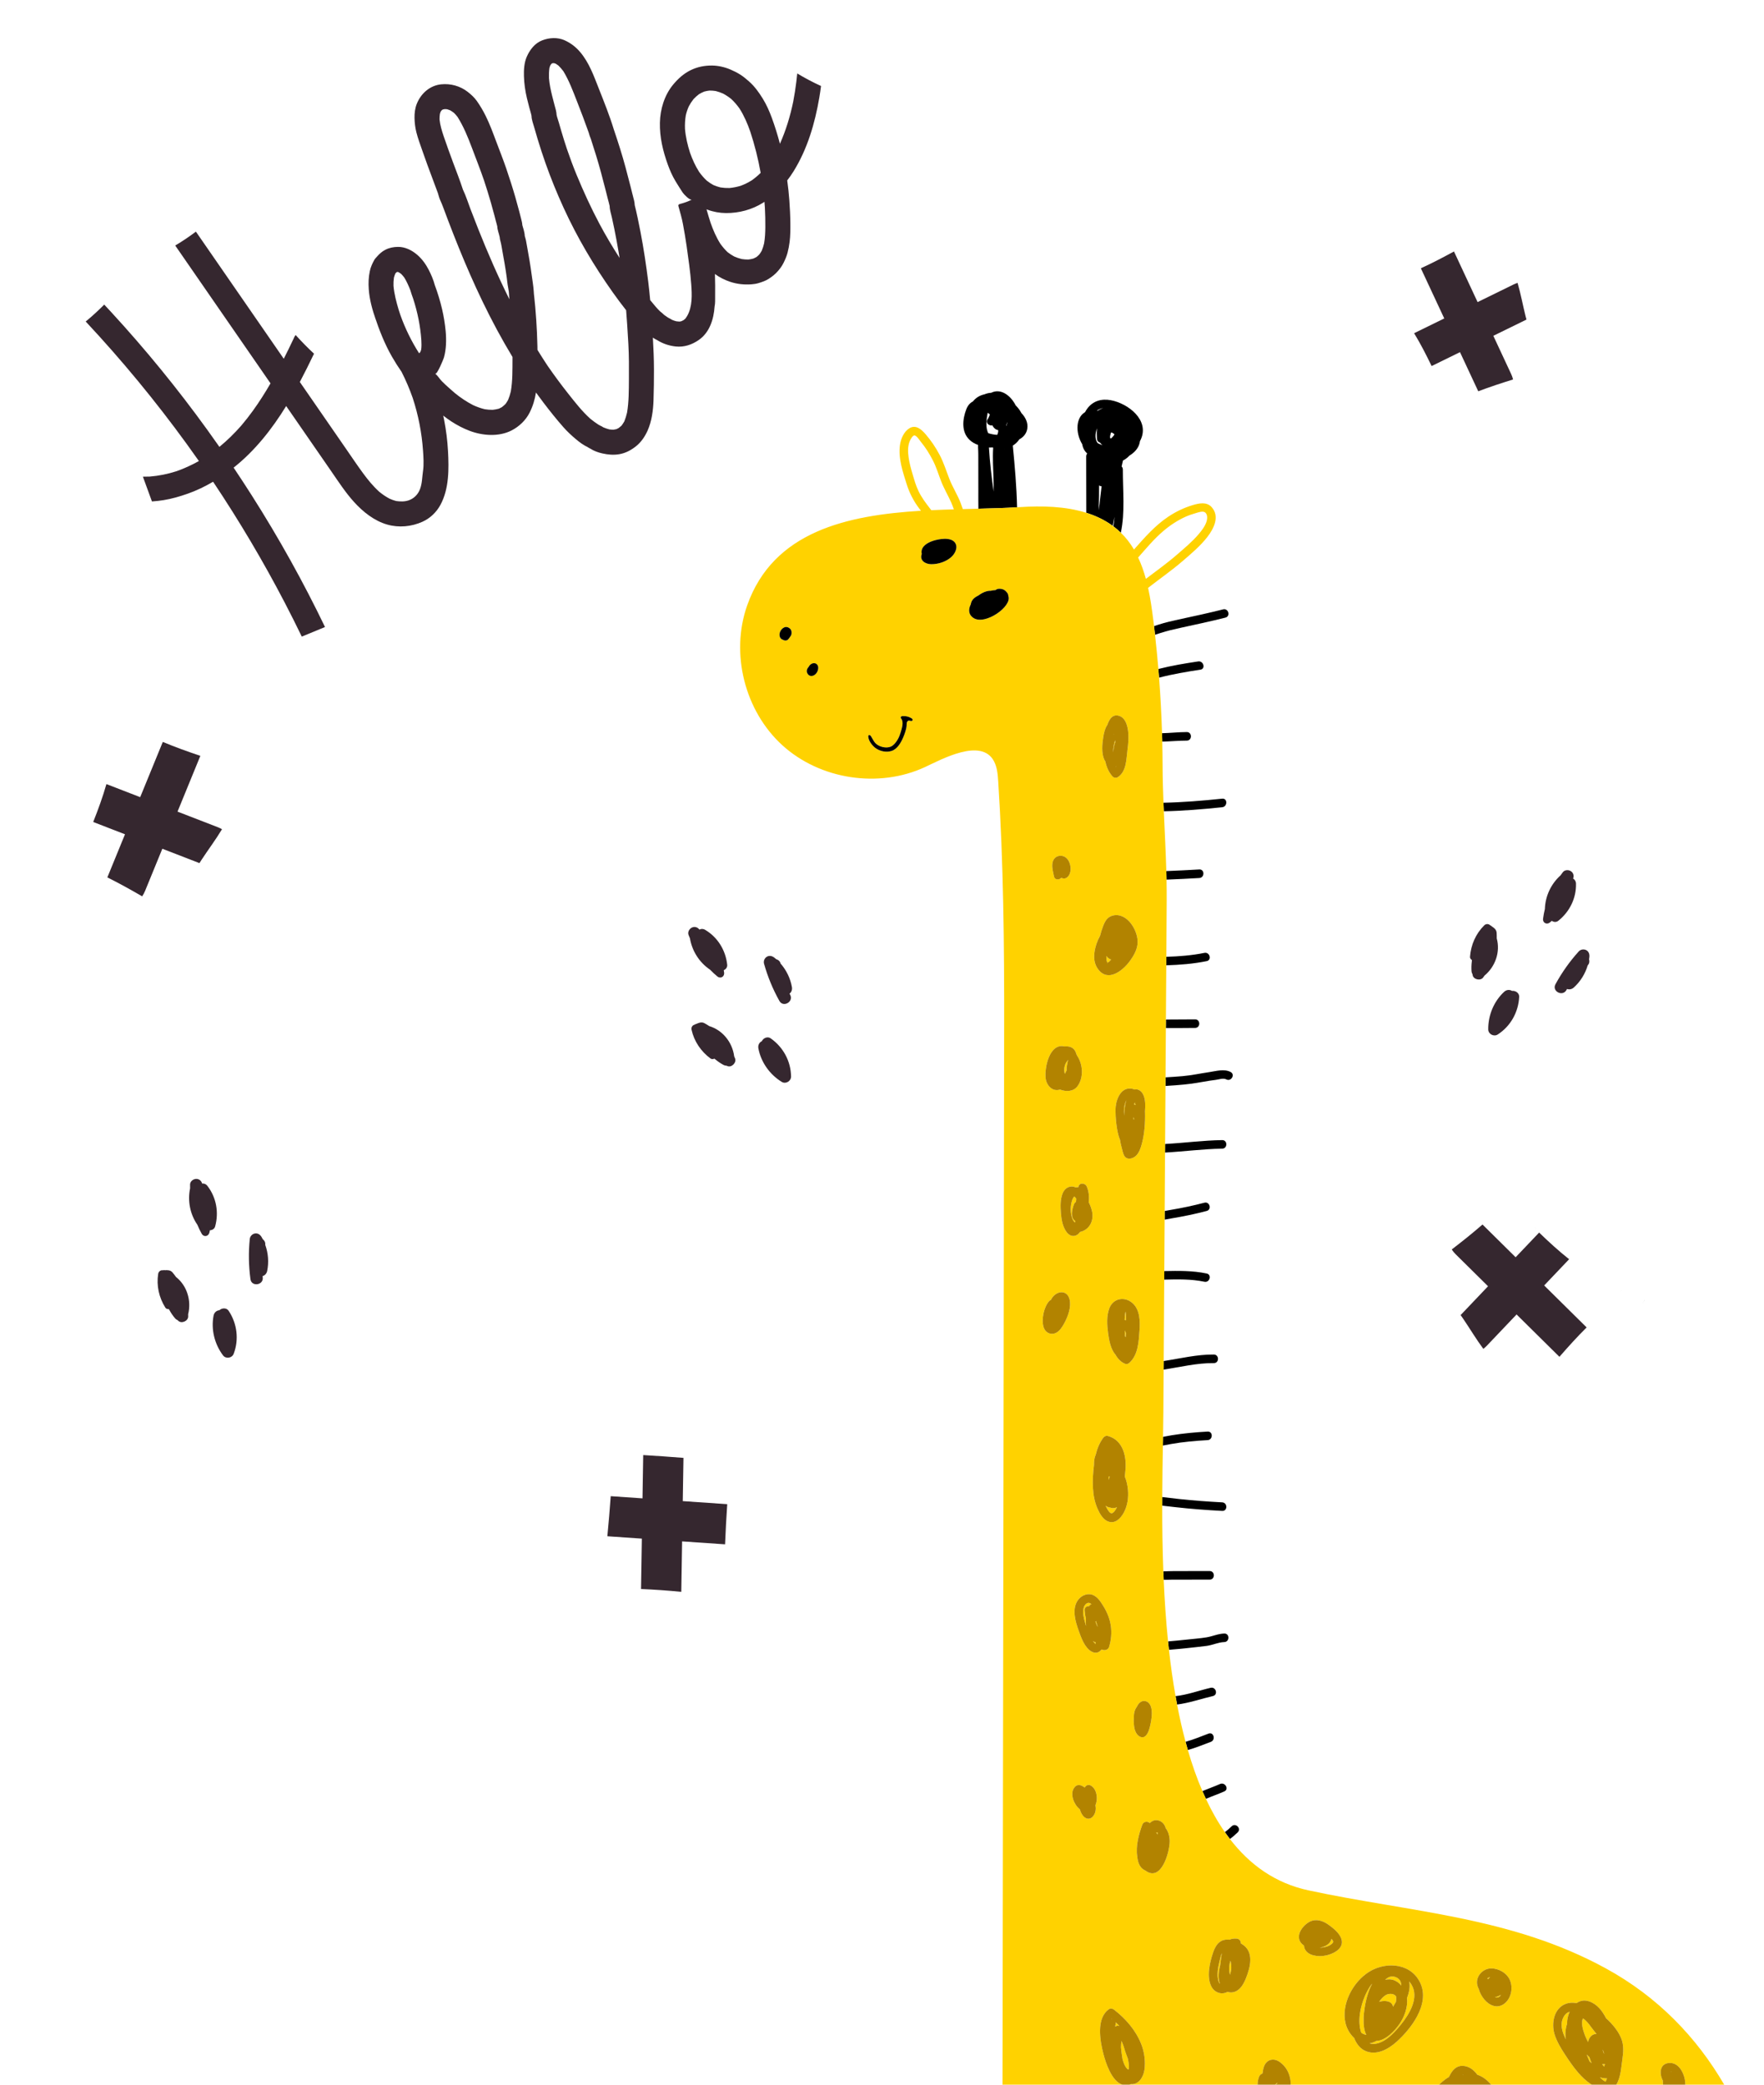 <?xml version="1.0" encoding="UTF-8" standalone="no"?><!DOCTYPE svg PUBLIC "-//W3C//DTD SVG 1.1//EN" "http://www.w3.org/Graphics/SVG/1.1/DTD/svg11.dtd"><svg width="100%" height="100%" viewBox="0 0 550 650" version="1.1" xmlns="http://www.w3.org/2000/svg" xmlns:xlink="http://www.w3.org/1999/xlink" xml:space="preserve" xmlns:serif="http://www.serif.com/" style="fill-rule:evenodd;clip-rule:evenodd;stroke-linejoin:round;stroke-miterlimit:2;"><g id="g10"><g id="g14"><path id="path16" d="M550,650l-550,0l0,-650l550,-0l-0,650" style="fill:#fff;fill-rule:nonzero;"/></g><g><g id="g18"><path id="path20" d="M308.123,135.067c0.821,0.266 1.674,0.425 2.443,0.496c0.114,0.01 0.227,0.02 0.347,0.026c0.224,-0.412 0.344,-0.905 0.325,-1.466c-0.149,-0.023 -0.299,-0.062 -0.448,-0.12c-0.629,-0.25 -1.071,-0.757 -1.366,-1.373c-1.055,0.237 -2.278,-0.808 -1.496,-1.895c0.315,-0.438 0.5,-0.961 0.717,-1.461c-0.1,-0.097 -0.204,-0.191 -0.305,-0.285c-0.107,-0.094 -0.234,-0.201 -0.373,-0.315c-0.091,0.377 -0.156,0.73 -0.201,1.029c-0.25,1.632 -0.438,3.787 0.357,5.364Zm0.227,4.54c0.279,4.579 0.801,9.128 1.46,13.665c0.01,-1.291 -0.003,-2.583 -0.036,-3.871c-0.084,-3.281 -0.327,-6.542 -0.107,-9.804c-0.081,-0.026 -0.159,-0.058 -0.237,-0.087c-0.353,0.038 -0.717,0.048 -1.087,0.029c0,0.022 0.007,0.045 0.007,0.068Zm4.767,0.389c-0.003,-0.029 -0.003,-0.055 -0.003,-0.081l-0.013,0c0.006,0.026 0.009,0.052 0.016,0.081Zm0.629,-7.165c0.13,-0.285 0.231,-0.578 0.296,-0.873c-0.003,-0.113 -0.01,-0.221 -0.023,-0.324c-0.045,0.36 -0.146,0.71 -0.308,1.035c0.01,0.052 0.022,0.107 0.035,0.162Zm-8.709,20.178c-0,-3.04 -0.01,-6.081 -0.01,-9.119c-0,-1.453 0.019,-2.904 -0.075,-4.354c-0.016,-0.276 -0.013,-0.542 0,-0.805c-0.977,-0.338 -1.892,-0.863 -2.671,-1.603c-2.622,-2.486 -2.174,-6.484 -0.976,-9.564c0.46,-1.181 1.174,-1.953 2.031,-2.382c0.97,-1.223 2.22,-1.931 3.592,-2.223c0.701,-0.295 1.412,-0.451 2.123,-0.493c2.846,-1.421 5.672,0.656 7.21,3.171c0.153,0.253 0.299,0.516 0.439,0.782c0.723,0.723 1.324,1.518 1.755,2.356c1.298,1.372 2.174,3.089 1.824,4.997c-0.279,1.525 -1.243,2.548 -2.479,3.232c-0.25,0.37 -0.539,0.727 -0.873,1.052c-0.354,0.34 -0.74,0.639 -1.149,0.889c0.636,6.396 1.191,12.805 1.337,19.227c-3.797,0.231 -7.85,0.347 -12.059,0.448c-0.032,-1.872 -0.019,-3.748 -0.019,-5.611" style="fill-rule:nonzero;"/></g><g id="g22"><path id="path24" d="M346.444,134.815c-0.149,0.38 -0.565,1.622 -0.181,1.906c0.132,0.1 0.739,-0.568 0.929,-0.832c0.084,-0.119 0.19,-0.274 0.297,-0.448c-0.32,-0.32 -0.681,-0.552 -1.045,-0.626Zm-4.368,-6.816c-0.026,0.02 -0.048,0.042 -0.074,0.062l0.006,-0c0.088,-0 0.171,0.009 0.249,0.022c0.535,-0.368 1.103,-0.655 1.7,-0.845c-0.681,0.097 -1.32,0.339 -1.881,0.761Zm-0.5,8.209c0.042,0.784 0.268,1.449 0.684,1.968c0.51,0.264 1.029,0.474 1.474,0.629c-0.158,-0.139 -0.306,-0.281 -0.445,-0.423c-0.113,-0.119 -0.213,-0.242 -0.306,-0.367c-0.507,-0.146 -0.939,-0.555 -0.965,-1.229c-0.045,-1.097 -0.129,-2.239 0.049,-3.239c-0.362,0.836 -0.539,1.774 -0.491,2.661Zm1.461,19.05c0.123,-1.209 0.278,-2.425 0.433,-3.644c-0.274,0.012 -0.552,-0.088 -0.784,-0.252c-0,1.048 -0.003,2.097 -0.013,3.145c-0.013,1.522 -0.081,3.054 -0.113,4.58c0.207,-1.268 0.352,-2.548 0.477,-3.829Zm4.458,5.861c-0.177,0.949 -0.364,1.897 -0.561,2.842c-2.493,-1.823 -5.28,-3.142 -8.245,-4.074c0.01,-5.68 -0.025,-11.36 -0.032,-17.037l0,-0.533c0,-0.377 0.129,-0.67 0.329,-0.883c-0.8,-0.752 -1.364,-1.716 -1.558,-2.923c-1.08,-1.787 -1.645,-3.961 -1.438,-5.957c0.148,-1.474 0.774,-3.006 2.038,-3.864c0.09,-0.065 0.184,-0.12 0.278,-0.168c0.187,-0.365 0.403,-0.716 0.648,-1.055c1.777,-2.458 4.49,-3.232 7.396,-2.684c5.303,0.997 12.077,6.081 9.37,12.183c-0.09,0.203 -0.193,0.4 -0.3,0.597c-0.067,0.594 -0.248,1.19 -0.564,1.784c-0.61,1.142 -1.597,2.054 -2.742,2.741c-0.493,0.536 -1.074,1 -1.738,1.368c-0.081,0.045 -0.162,0.084 -0.242,0.123c-0.152,0.622 -0.291,1.245 -0.42,1.874c0.229,0.213 0.384,0.525 0.381,0.942c-0.026,6.576 0.735,13.218 -0.626,19.708c-0.742,-0.723 -1.522,-1.387 -2.335,-1.994c0.164,-0.993 0.284,-1.99 0.361,-2.99" style="fill-rule:nonzero;"/></g><g id="g26"><path id="path28" d="M361.075,194.809c2.11,-0.687 4.242,-1.175 6.406,-1.647c4.638,-1.006 9.279,-1.997 13.88,-3.158c1.669,-0.421 2.376,2.152 0.709,2.573c-4.601,1.158 -9.242,2.153 -13.88,3.158c-2.164,0.472 -4.296,0.96 -6.407,1.647c-0.553,0.178 -1.104,0.359 -1.658,0.534c-0.101,-0.901 -0.206,-1.8 -0.313,-2.698c0.421,-0.135 0.842,-0.274 1.263,-0.409" style="fill-rule:nonzero;"/></g><g id="g30"><path id="path32" d="M373.572,206.232c1.683,-0.254 2.402,2.318 0.711,2.571c-4.337,0.654 -8.663,1.378 -12.896,2.493c-0.068,-0.899 -0.142,-1.801 -0.215,-2.703c4.075,-1.04 8.232,-1.735 12.4,-2.361" style="fill-rule:nonzero;"/></g><g id="g34"><path id="path36" d="M370.033,228.254c1.72,-0.003 1.715,2.665 -0,2.67c-2.557,0.003 -5.105,0.251 -7.646,0.31c-0.023,-0.871 -0.047,-1.743 -0.072,-2.618c2.574,-0.059 5.159,-0.357 7.718,-0.362" style="fill-rule:nonzero;"/></g><g id="g38"><path id="path40" d="M381.068,249.025c1.708,-0.177 1.691,2.493 0,2.67c-6.054,0.628 -12.118,1.135 -18.199,1.265c-0.039,-0.888 -0.076,-1.777 -0.111,-2.667c6.121,-0.128 12.222,-0.635 18.31,-1.268" style="fill-rule:nonzero;"/></g><g id="g42"><path id="path44" d="M373.927,271.097c1.718,-0.095 1.707,2.574 -0,2.669c-3.404,0.186 -6.808,0.377 -10.214,0.502c-0.017,-0.89 -0.04,-1.778 -0.063,-2.667c3.425,-0.125 6.852,-0.316 10.277,-0.504" style="fill-rule:nonzero;"/></g><g id="g46"><path id="path48" d="M375.519,297.11c1.68,-0.339 2.392,2.234 0.709,2.571c-4.168,0.842 -8.376,1.173 -12.595,1.297c0.007,-0.883 0.011,-1.766 0.018,-2.649c3.979,-0.116 7.944,-0.428 11.868,-1.219" style="fill-rule:nonzero;"/></g><g id="g50"><path id="path52" d="M364.433,317.88c2.734,0.005 5.463,-0.046 8.194,-0.046c1.721,-0.002 1.718,2.666 0,2.669c-2.993,-0 -5.985,0.078 -8.98,0.044l-0.141,-0c0.007,-0.886 0.011,-1.77 0.016,-2.653c0.324,-0.007 0.633,-0.014 0.911,-0.014" style="fill-rule:nonzero;"/></g><g id="g54"><path id="path56" d="M368.679,335.546c2.806,-0.245 5.534,-0.846 8.315,-1.253c2.142,-0.315 4.671,-1.109 6.695,-0.049c1.522,0.798 0.173,3.1 -1.349,2.304c-0.941,-0.493 -2.297,0.033 -3.299,0.155c-1.325,0.164 -2.64,0.366 -3.956,0.606c-2.642,0.484 -5.275,0.838 -7.954,1.025c-1.247,0.09 -2.496,0.183 -3.743,0.266c0.005,-0.895 0.012,-1.79 0.016,-2.683c1.761,-0.109 3.522,-0.218 5.275,-0.371" style="fill-rule:nonzero;"/></g><g id="g58"><path id="path60" d="M381.067,355.483c1.719,-0.025 1.715,2.643 -0,2.669c-5.955,0.088 -11.875,0.891 -17.816,1.21c0.007,-0.891 0.012,-1.779 0.019,-2.67c5.934,-0.32 11.849,-1.121 17.797,-1.209" style="fill-rule:nonzero;"/></g><g id="g62"><path id="path64" d="M365.092,377.234c3.507,-0.59 6.987,-1.324 10.427,-2.23c1.665,-0.437 2.368,2.14 0.711,2.575c-3.61,0.947 -7.263,1.706 -10.944,2.313c-0.711,0.118 -1.438,0.254 -2.172,0.389c0.007,-0.896 0.012,-1.795 0.019,-2.693c0.662,-0.123 1.315,-0.245 1.959,-0.354" style="fill-rule:nonzero;"/></g><g id="g66"><path id="path68" d="M376.228,397.077c1.682,0.354 0.966,2.925 -0.708,2.57c-4.123,-0.87 -8.333,-0.771 -12.527,-0.669c0.005,-0.885 0.012,-1.769 0.016,-2.656c4.428,-0.09 8.854,-0.169 13.219,0.755" style="fill-rule:nonzero;"/></g><g id="g70"><path id="path72" d="M378.47,422.344c1.719,0.017 1.717,2.686 -0,2.669c-5.297,-0.054 -10.452,1.241 -15.661,2.025c0.007,-0.89 0.012,-1.78 0.016,-2.671c5.202,-0.786 10.353,-2.077 15.645,-2.023" style="fill-rule:nonzero;"/></g><g id="g74"><path id="path76" d="M365.374,447.505c3.691,-0.6 7.417,-0.932 11.149,-1.142c1.721,-0.097 1.709,2.571 0,2.669c-3.837,0.216 -7.674,0.546 -11.462,1.22c-0.828,0.148 -1.655,0.309 -2.481,0.467c0.017,-0.923 0.031,-1.829 0.044,-2.713c0.916,-0.177 1.83,-0.351 2.75,-0.501" style="fill-rule:nonzero;"/></g><g id="g78"><path id="path80" d="M367.534,467.379c4.5,0.488 9.014,0.811 13.533,1.054c1.71,0.092 1.717,2.761 0,2.668c-4.867,-0.261 -9.729,-0.616 -14.57,-1.169c-1.373,-0.157 -2.749,-0.311 -4.122,-0.469c0,-0.903 0.002,-1.8 0.007,-2.688c1.719,0.191 3.433,0.418 5.152,0.604" style="fill-rule:nonzero;"/></g><g id="g82"><path id="path84" d="M366.121,489.863c3.685,-0.013 7.368,-0.009 11.053,-0.009c1.72,0 1.717,2.669 -0,2.669c-3.859,0 -7.72,-0.008 -11.579,0.011c-0.917,0.003 -1.844,0.034 -2.767,0.055c-0.039,-0.883 -0.074,-1.764 -0.109,-2.641c1.141,-0.028 2.278,-0.082 3.402,-0.085" style="fill-rule:nonzero;"/></g><g id="g86"><path id="path88" d="M369.678,511.261c2.177,-0.25 4.381,-0.388 6.547,-0.746c1.865,-0.31 3.578,-1.128 5.492,-1.187c1.72,-0.052 1.713,2.617 -0,2.668c-1.859,0.057 -3.625,0.937 -5.469,1.187c-2.016,0.274 -4.04,0.461 -6.06,0.688c-1.9,0.213 -3.809,0.371 -5.718,0.536c-0.097,-0.872 -0.192,-1.746 -0.28,-2.619c1.831,-0.161 3.662,-0.318 5.488,-0.527" style="fill-rule:nonzero;"/></g><g id="g90"><path id="path92" d="M377.467,526.254c1.675,-0.388 2.381,2.185 0.709,2.573c-3.522,0.815 -7.365,2.161 -11.171,2.643c-0.165,-0.867 -0.326,-1.737 -0.479,-2.612c3.725,-0.413 7.516,-1.812 10.941,-2.604" style="fill-rule:nonzero;"/></g><g id="g94"><path id="path96" d="M376.817,540.533c1.615,-0.601 2.304,1.979 0.709,2.574c-2.332,0.869 -4.72,1.864 -7.166,2.546c-0.244,-0.848 -0.482,-1.702 -0.715,-2.564c2.453,-0.666 4.844,-1.688 7.172,-2.556" style="fill-rule:nonzero;"/></g><g id="g98"><path id="path100" d="M380.394,556.248c1.556,-0.693 2.913,1.608 1.348,2.304c-1.891,0.841 -3.853,1.512 -5.755,2.326c-0.373,-0.794 -0.734,-1.602 -1.086,-2.419c1.819,-0.765 3.69,-1.409 5.493,-2.211" style="fill-rule:nonzero;"/></g><g id="g102"><path id="path104" d="M384.019,569.439c1.232,-1.2 3.12,0.687 1.886,1.887c-0.735,0.718 -1.554,1.434 -2.431,2.072c-0.535,-0.695 -1.056,-1.406 -1.564,-2.135c0.776,-0.572 1.489,-1.22 2.109,-1.824" style="fill-rule:nonzero;"/></g><g id="g106"><path id="path108" d="M344.695,469.472c0.294,0.217 0.629,0.397 1.029,0.522c0.117,0.037 0.25,0.052 0.384,0.048c0.619,0.26 1.318,0.281 2.11,-0.076c0.015,-0.006 0.027,-0.014 0.041,-0.02c-0.211,0.456 -0.464,0.89 -0.774,1.279c-0.976,1.217 -1.569,0.408 -2.22,-0.673c-0.211,-0.352 -0.4,-0.713 -0.57,-1.08" style="fill:#ffd200;fill-rule:nonzero;"/></g><g id="g110"><path id="path112" d="M345.612,460.451c0.121,-0.023 0.24,-0.061 0.349,-0.114c-0.065,0.369 -0.138,0.739 -0.221,1.106c-0.053,-0.33 -0.094,-0.663 -0.128,-0.992" style="fill:#ffd200;fill-rule:nonzero;"/></g><g id="g114"><path id="path116" d="M332.562,333.071c-0.008,0.108 0.007,0.349 0.015,0.63c-0.163,0.386 -0.351,0.765 -0.564,1.128c-0.101,-0.288 -0.158,-0.674 -0.168,-0.805c-0.111,-1.138 0.193,-2.332 0.935,-3.21c0.123,-0.142 0.206,-0.29 0.258,-0.443c-0.062,0.376 -0.158,0.737 -0.2,0.973c-0.113,0.571 -0.236,1.143 -0.276,1.727" style="fill:#ffd200;fill-rule:nonzero;"/></g><g id="g118"><path id="path120" d="M339.574,500.805c-0.71,-0.061 -1.441,0.364 -1.389,1.278c0.052,0.912 0.188,1.778 0.38,2.617c-0.039,0.723 -0.029,1.497 0.055,2.268c-0.126,-0.405 -0.243,-0.806 -0.354,-1.199c-0.378,-1.354 -0.744,-2.884 -0.435,-4.288c0.136,-0.619 0.44,-1.217 1.009,-1.544c0.598,-0.345 1.058,-0.125 1.473,0.271c-0.329,0.062 -0.573,0.313 -0.739,0.597" style="fill:#ffd200;fill-rule:nonzero;"/></g><g id="g122"><path id="path124" d="M314.384,185.832c-0.006,-0.314 -0.089,-0.625 -0.254,-0.857c-0.679,-0.95 -1.35,-1.388 -2.544,-1.398c-0.498,-0.003 -0.892,0.159 -1.181,0.413c-0.505,0.019 -1.004,0.092 -1.506,0.216c-1.242,-0.035 -2.649,0.566 -3.856,1.483c-1.165,0.569 -2.159,1.309 -2.363,2.738c-0.797,1.563 -0.762,3.214 0.877,4.275c3.586,2.325 12.085,-3.621 10.827,-6.87Zm10.986,227.934c0.388,1.29 1.455,2.213 2.846,2.106c1.423,-0.109 2.433,-1.317 3.125,-2.45c1.277,-2.078 2.49,-4.974 2.268,-7.465c-0.114,-1.287 -0.676,-2.658 -2.061,-2.974c-1.391,-0.317 -2.808,0.611 -3.545,1.727c-0.12,0.185 -0.247,0.401 -0.374,0.641c-0.201,0.061 -0.401,0.188 -0.578,0.399c-1.604,1.899 -2.395,5.636 -1.681,8.016Zm11.291,150.354c0.191,0.634 0.461,1.229 0.775,1.719c0.925,1.428 2.49,1.771 3.558,0.229c0.666,-0.965 0.755,-2.114 0.555,-3.234c0.925,-2.179 0.343,-5.397 -1.743,-6.24c-0.401,-0.162 -1.026,0.018 -1.299,0.342c-0.118,0.139 -0.22,0.28 -0.308,0.421c-1.191,-0.936 -2.506,-1.258 -3.434,0.296c-1.096,1.829 0.026,4.996 1.896,6.467Zm6.8,-49.822c0.312,0.15 0.661,0.226 1.048,0.192c0.607,-0.052 1.106,-0.381 1.287,-0.979c1.362,-4.509 0.702,-8.695 -1.757,-12.688c-0.87,-1.41 -1.921,-3.118 -3.614,-3.619c-1.725,-0.513 -3.545,0.471 -4.481,1.923c-1.766,2.742 -0.61,6.563 0.397,9.371c0.778,2.168 1.861,5.285 4.014,6.464c1.344,0.736 2.373,0.266 3.106,-0.664Zm6.864,-42.553c1.219,-2.174 1.591,-4.812 1.353,-7.271c-0.13,-1.377 -0.426,-2.777 -0.972,-4.064c0.038,-0.523 0.083,-1.048 0.143,-1.577c0.511,-4.372 -0.511,-9.746 -5.399,-11.097c-0.617,-0.17 -1.16,0.126 -1.509,0.613c-1.153,1.611 -1.855,3.359 -2.3,5.223c-0.409,0.839 -0.555,1.958 -0.54,3.18c-0.301,2.395 -0.463,4.819 -0.323,7.231c0.127,2.232 0.533,4.388 1.435,6.438c0.686,1.56 1.731,3.474 3.472,4.033c2.074,0.666 3.709,-1.05 4.64,-2.709Zm4.964,-56.968c0.197,-2.8 0.143,-6.303 -2.077,-8.366c-2.471,-2.3 -6.114,-1.676 -7.324,1.508c-0.918,2.426 -0.737,5.239 -0.388,7.762c0.273,2.003 0.75,4.971 2.281,6.678c0.711,1.276 1.699,2.353 3.081,2.891c0.444,0.173 0.971,-0.043 1.295,-0.343c2.741,-2.521 2.891,-6.655 3.132,-10.13Zm-1.766,122.507c0.06,1.611 0.467,3.517 1.966,4.238c0.575,0.276 1.14,0.208 1.617,-0.209c0.943,-0.818 1.296,-2.354 1.556,-3.516c0.346,-1.525 0.584,-3.16 0.391,-4.722c-0.15,-1.206 -0.75,-2.521 -2.1,-2.698c-1.213,-0.16 -2.048,0.818 -2.509,1.816c-0.006,0.017 -0.016,0.038 -0.022,0.054c-0.699,0.85 -0.943,2.235 -0.896,3.403c-0.054,0.554 -0.06,1.107 -0.003,1.634Zm1.055,41.495c0.136,1.628 0.628,3.35 2.058,4.209c0.181,0.11 0.355,0.197 0.53,0.275c4.818,3.608 7.473,-5.525 7.531,-9.039c0.022,-1.449 -0.343,-3.083 -1.258,-4.223c-0.013,-0.044 -0.022,-0.087 -0.032,-0.129c-0.33,-1.168 -1.2,-2.054 -2.404,-2.297c-1.004,-0.201 -1.858,0.2 -2.503,0.867c-0.616,-0.61 -1.944,-0.587 -2.344,0.507c-0.997,2.737 -2.112,6.58 -1.578,9.83Zm12.281,-405.74c2.386,-2.067 4.822,-4.091 6.88,-6.498c0.962,-1.128 1.934,-2.401 2.414,-3.821c0.301,-0.902 0.463,-2.442 -0.556,-3.03c-0.737,-0.422 -2.163,0.127 -2.89,0.34c-0.969,0.283 -1.95,0.6 -2.872,1.004c-2.566,1.124 -5.005,2.737 -7.136,4.551c-2.897,2.471 -5.323,5.402 -7.839,8.248c1.007,2.141 1.788,4.367 2.414,6.654c3.214,-2.455 6.524,-4.793 9.585,-7.448Zm-13.107,166.675c-0.416,-0.185 -0.88,-0.297 -1.401,-0.315c-3.265,-0.114 -4.561,4.064 -4.548,6.715c0.01,2.532 0.248,5.16 0.854,7.62c0.124,0.505 0.305,1.082 0.547,1.644c0.127,0.831 0.308,1.655 0.53,2.467c0.241,0.875 0.483,2.473 1.236,3.053c1.025,0.788 2.544,0.182 3.331,-0.644c0.909,-0.958 1.369,-2.338 1.703,-3.586c0.844,-3.16 1.083,-6.583 1.003,-9.845c0,-0.101 -0.006,-0.205 -0.009,-0.309c0.101,-1.652 0.19,-3.413 -0.432,-4.955c-0.34,-0.837 -0.931,-1.558 -1.82,-1.831c-0.362,-0.112 -0.692,-0.102 -0.994,-0.014Zm-1.074,-51.691c-1.324,-1.785 -3.382,-3.126 -5.679,-2.563c-1.772,0.435 -2.48,1.769 -3.084,3.363c-0.349,0.921 -0.663,1.918 -0.924,2.947c-0.438,0.779 -0.806,1.607 -1.105,2.497c-0.873,2.591 -1.236,5.571 0.47,7.899c3.087,4.211 7.708,0.502 9.932,-2.538c1.095,-1.496 2.156,-3.316 2.366,-5.193c0.254,-2.217 -0.67,-4.65 -1.976,-6.412Zm-0.949,-60.082c-0.207,-1.68 -0.788,-3.913 -2.522,-4.634c-2.128,-0.886 -3.284,0.756 -3.932,2.69c-0.766,1.124 -1.109,2.658 -1.296,3.878c-0.33,2.166 -0.61,4.958 0.349,7.013c0.096,0.203 0.204,0.39 0.321,0.562c0.365,1.76 1.093,3.402 2.249,4.666c0.381,0.419 1.14,0.52 1.616,0.209c2.754,-1.794 2.649,-5.637 3.027,-8.543c0.254,-1.935 0.432,-3.894 0.188,-5.841Zm-11.24,149.797c-0.197,-0.938 -0.563,-1.943 -1.049,-2.915c0.204,-1.625 0.067,-3.27 -0.59,-4.851c-0.515,-1.236 -2.481,-1.275 -2.611,0.172c-0.305,0.009 -0.6,0.036 -0.877,0.08c-1.664,-0.738 -3.331,0.069 -4.049,1.873c-0.75,1.886 -0.686,4.121 -0.527,6.111c0.149,1.858 0.444,3.762 1.4,5.399c0.527,0.904 1.363,1.778 2.487,1.763c0.896,-0.014 1.591,-0.567 2.096,-1.268c0.108,-0.022 0.213,-0.044 0.321,-0.076c2.786,-0.824 3.967,-3.601 3.399,-6.288Zm-4.714,-48.674c-0.06,-0.184 -0.133,-0.362 -0.222,-0.531c-0.308,-1.172 -1.102,-2.089 -2.56,-2.258c-0.378,-0.044 -0.74,-0.041 -1.083,0c-4.694,-1.118 -6.286,6.647 -5.885,9.92c0.27,2.225 2.096,4.301 4.481,3.522c1.874,0.744 4.218,0.669 5.472,-1.074c1.941,-2.696 1.7,-6.8 -0.203,-9.579Zm-2.379,-60.219c-0.403,-0.952 -1.121,-1.746 -2.166,-1.962c-1.073,-0.223 -2.188,0.212 -2.725,1.188c-0.867,1.565 -0.19,3.55 0.124,5.177c0.235,1.216 1.642,1.181 2.284,0.435c0.028,0.016 0.057,0.031 0.085,0.047c1.347,0.667 2.367,-0.521 2.671,-1.737c0.261,-1.035 0.14,-2.176 -0.273,-3.148Zm44.361,350.671c0.771,1.426 2.429,2.297 4.04,1.912c0.336,-0.08 0.644,-0.209 0.936,-0.372c0.674,0.245 1.436,0.248 2.176,0.002c1.864,-0.618 2.894,-2.575 3.576,-4.274c1.382,-3.44 2.589,-8.219 -1.178,-10.574c-0.13,-0.083 -0.273,-0.165 -0.419,-0.244c0.025,-0.684 -0.4,-1.427 -1.274,-1.505c-0.924,-0.083 -1.661,0.048 -2.255,0.335c-0.638,-0.068 -1.261,-0.045 -1.826,0.108c-1.855,0.499 -2.747,2.261 -3.319,3.943c-1.042,3.076 -2.096,7.626 -0.457,10.669Zm27.736,-13.948c0.283,0.426 0.651,0.765 1.077,1.032c0.216,2.814 3.465,3.52 5.857,3.273c2.645,-0.275 7.025,-2.101 5.742,-5.504c-0.667,-1.769 -2.55,-3.245 -4.037,-4.302c-1.645,-1.172 -3.763,-1.87 -5.688,-0.924c-2.093,1.032 -4.513,4.072 -2.951,6.425Zm14.035,25.293c0.401,1.656 1.357,3.359 2.687,4.579c0.639,1.631 1.636,3.078 3.156,3.874c3.555,1.86 7.469,-0.33 10.123,-2.729c4.477,-4.045 10.084,-11.377 7.562,-17.767c-2.61,-6.616 -10.626,-7.44 -16.128,-4.043c-5.056,3.12 -8.835,10.114 -7.4,16.086Zm41.089,-11.868c0.106,0.455 0.279,0.882 0.501,1.278c0.267,1.141 0.953,2.277 1.637,3.114c1.565,1.915 4.086,3.034 6.272,1.367c2.124,-1.62 2.771,-4.812 1.802,-7.24c-0.903,-2.264 -3.49,-3.781 -5.906,-3.764c-2.671,0.02 -4.935,2.576 -4.306,5.245Zm-162.872,-449.81c-1.337,-1.813 -5.002,-1.14 -6.819,-0.555c-1.642,0.527 -3.745,1.689 -3.595,3.693c0.009,0.146 0.034,0.28 0.073,0.407c-0.779,2.023 1.121,3.173 2.934,3.182c2.214,0.013 4.593,-0.743 6.257,-2.22c1.175,-1.045 2.227,-3.046 1.15,-4.507Zm-1.131,-12.437c-1,-2.242 -2.261,-4.348 -3.157,-6.641c-0.861,-2.195 -1.508,-4.437 -2.592,-6.543c-1.041,-2.026 -2.258,-3.98 -3.706,-5.742c-0.4,-0.489 -1.382,-2.046 -2.055,-2.055c-0.591,-0.01 -1.251,1.308 -1.458,1.797c-0.657,1.547 -0.578,3.37 -0.359,5c0.242,1.769 0.718,3.503 1.223,5.211c0.543,1.83 1.055,3.685 1.896,5.406c0.937,1.925 2.182,3.608 3.494,5.285c0.159,0.203 0.311,0.41 0.464,0.616c2.359,-0.114 4.71,-0.197 7.035,-0.263c-0.242,-0.699 -0.486,-1.395 -0.785,-2.071Zm-12.444,67.193c-0.81,-0.496 -1.775,-0.734 -2.722,-0.664c-0.041,0.003 -0.085,0.01 -0.13,0.016c-0.235,0.044 -0.476,0.162 -0.486,0.387c-0.009,0.156 0.099,0.286 0.188,0.41c0.816,1.163 0.155,3.049 -0.2,4.263c-0.442,1.508 -1.176,2.985 -2.386,4.02c-1.55,1.331 -4.605,0.572 -5.742,-0.952c-0.429,-0.578 -0.734,-1.236 -1.121,-1.839c-0.146,-0.229 -0.394,-0.48 -0.645,-0.372c-0.146,0.06 -0.219,0.235 -0.213,0.394c0.048,1.315 1.223,2.881 2.233,3.617c1.404,1.023 3.402,1.471 5.075,0.909c1.792,-0.604 2.9,-2.592 3.593,-4.224c0.463,-1.087 0.984,-2.5 1.06,-3.688c0.019,-0.295 -0.009,-0.6 0.061,-0.889c0.066,-0.292 0.267,-0.578 0.559,-0.635c0.219,-0.045 0.441,0.05 0.664,0.089c0.219,0.038 0.498,-0.013 0.578,-0.223c0.095,-0.244 -0.143,-0.479 -0.366,-0.619Zm-29.058,-15.846c-0.025,-0.476 -0.238,-0.905 -0.66,-1.152c-0.439,-0.258 -0.902,-0.207 -1.347,-0c-0.438,0.206 -0.791,0.59 -0.997,1.032c-0.566,0.565 -0.785,1.435 -0.27,2.16c0.451,0.635 1.115,0.797 1.826,0.476c0.921,-0.413 1.502,-1.528 1.448,-2.516Zm-8.81,-12.097c-0.397,-0.372 -1.004,-0.607 -1.54,-0.461c-0.382,0.105 -0.775,0.378 -1.033,0.67c-0.562,0.636 -0.844,1.503 -0.59,2.335c0.143,0.467 0.533,0.835 0.991,0.949c0.489,0.302 1.264,0.318 1.648,-0.171c0.235,-0.292 0.486,-0.588 0.673,-0.915c0.242,-0.298 0.369,-0.689 0.343,-1.061c0.038,-0.485 -0.095,-0.971 -0.492,-1.346Zm66.663,200.041c0.041,-25.288 0.079,-50.577 0.117,-75.866c0.041,-25.38 -0.203,-51.195 -1.848,-76.525c-0.14,-2.153 -0.318,-4.379 -1.322,-6.288c-3.913,-7.464 -16.394,-0.556 -21.533,1.826c-14.407,6.679 -32.692,3.878 -44.44,-6.806c-11.748,-10.685 -16.268,-28.623 -10.983,-43.598c8.172,-23.157 31.246,-28.124 54.193,-29.525c-0.196,-0.245 -0.39,-0.492 -0.574,-0.74c-1.696,-2.255 -2.999,-4.751 -3.85,-7.442c-1.238,-3.925 -2.722,-8.229 -2.112,-12.396c0.283,-1.912 1.21,-4.1 2.935,-5.148c2.02,-1.229 3.773,0.39 5.05,1.87c1.693,1.96 3.147,4.12 4.357,6.407c1.293,2.439 2.071,5.031 3.075,7.59c1.003,2.554 2.503,4.879 3.493,7.442c0.245,0.629 0.448,1.267 0.671,1.902c1.638,-0.041 3.261,-0.079 4.862,-0.12c4.209,-0.102 8.264,-0.216 12.06,-0.448c0.263,-0.016 0.53,-0.032 0.791,-0.048c6.936,-0.457 14.286,-0.279 20.784,1.763c2.963,0.931 5.749,2.249 8.242,4.075c0.066,0.048 0.133,0.098 0.2,0.146c0.813,0.61 1.594,1.27 2.337,1.991c1.531,1.487 2.907,3.221 4.091,5.241c3.322,-3.722 6.556,-7.496 10.793,-10.3c2.331,-1.54 4.808,-2.725 7.479,-3.535c1.963,-0.594 4.37,-1.118 5.92,0.584c2.637,2.894 0.715,6.721 -1.305,9.325c-2.195,2.83 -4.939,5.126 -7.635,7.455c-3.469,2.998 -7.245,5.605 -10.847,8.423c0.715,3.255 1.185,6.58 1.598,9.88c0.086,0.68 0.165,1.363 0.248,2.043c0.108,0.898 0.209,1.8 0.314,2.699c0.397,3.554 0.747,7.115 1.045,10.678c0.073,0.902 0.146,1.804 0.216,2.703c0.442,5.765 0.75,11.542 0.924,17.319c0.029,0.874 0.051,1.747 0.073,2.62c0.061,2.532 0.096,5.063 0.105,7.598c0.013,3.846 0.124,7.66 0.27,11.462c0.035,0.889 0.07,1.775 0.108,2.665c0.267,6.225 0.604,12.418 0.781,18.643c0.026,0.886 0.048,1.776 0.064,2.665c0.044,2.166 0.067,4.335 0.054,6.514c-0.041,5.847 -0.079,11.698 -0.114,17.548c-0.007,0.883 -0.013,1.766 -0.019,2.649c-0.026,3.983 -0.051,7.969 -0.08,11.955c-0.009,1.651 -0.019,3.306 -0.032,4.961c-0.003,0.883 -0.009,1.766 -0.015,2.652c-0.035,5.123 -0.067,10.246 -0.102,15.369c-0.006,0.895 -0.013,1.79 -0.016,2.686c-0.041,6.03 -0.079,12.061 -0.121,18.091c-0.003,0.89 -0.009,1.779 -0.016,2.67c-0.041,6.076 -0.079,12.151 -0.12,18.227c-0.003,0.897 -0.01,1.795 -0.016,2.691c-0.035,5.348 -0.07,10.695 -0.105,16.041c-0.006,0.887 -0.013,1.772 -0.016,2.658c-0.057,8.463 -0.111,16.926 -0.168,25.388c-0.007,0.891 -0.01,1.781 -0.016,2.672c-0.029,4.405 -0.057,8.809 -0.086,13.214c-0.016,2.361 -0.054,4.958 -0.101,7.752c-0.013,0.884 -0.029,1.79 -0.045,2.713c-0.079,4.883 -0.168,10.29 -0.197,16.057c-0.003,0.888 -0.006,1.785 -0.006,2.688c-0.007,6.495 0.076,13.396 0.343,20.484c0.035,0.878 0.07,1.758 0.108,2.642c0.279,6.326 0.711,12.778 1.362,19.198c0.089,0.874 0.185,1.747 0.28,2.62c0.543,4.871 1.219,9.709 2.058,14.45c0.152,0.875 0.311,1.745 0.476,2.613c0.756,3.966 1.633,7.853 2.643,11.619c0.232,0.862 0.47,1.717 0.715,2.564c1.299,4.483 2.801,8.775 4.541,12.806c0.35,0.817 0.715,1.625 1.087,2.419c1.743,3.734 3.709,7.216 5.92,10.385c0.508,0.728 1.029,1.44 1.566,2.135c6.202,8.064 14.193,13.797 24.481,16.008c31.994,6.872 63.162,8.141 92.768,24.355c16.184,8.863 28.272,21.473 36.87,36.239l-12.147,-0c0.011,-0.59 -0.043,-1.168 -0.141,-1.678c-0.468,-2.418 -2.131,-5.36 -4.994,-5.079c-2.91,0.285 -2.963,3.431 -1.853,5.475c-0.009,0.43 0.018,0.857 0.089,1.282l-14.614,-0c1.405,-2.148 1.564,-5.614 1.891,-7.799c0.331,-2.209 0.526,-4.475 -0.324,-6.588c-0.741,-1.844 -1.945,-3.482 -3.3,-4.925c-0.434,-0.46 -0.919,-0.939 -1.443,-1.402c-1.209,-2.367 -2.871,-4.487 -5.375,-5.289c-1.466,-0.469 -2.766,-0.168 -3.824,0.576c-1.124,-0.218 -2.261,-0.181 -3.356,0.222c-3.695,1.365 -4.55,6.06 -3.529,9.407c0.699,2.288 1.952,4.373 3.256,6.36c1.264,1.928 2.559,3.842 4.061,5.594c1.249,1.458 2.665,2.796 4.276,3.844l-31.343,-0c-1.184,-1.399 -2.615,-2.552 -4.309,-3.1c-1.12,-1.528 -2.591,-2.694 -4.577,-2.77c-1.754,-0.068 -2.959,1.086 -3.773,2.522c-0.181,0.316 -0.35,0.638 -0.515,0.965c-0.948,0.537 -1.824,1.241 -2.585,1.934c-0.161,0.147 -0.316,0.297 -0.469,0.449l-46.263,-0c0.006,-0.355 -0.004,-0.704 -0.039,-1.04c-0.251,-2.475 -1.384,-4.652 -3.449,-6.08c-1.899,-1.312 -4.04,-0.728 -4.847,1.462c-0.263,0.715 -0.349,1.462 -0.47,2.209c-0.479,0.093 -0.86,0.463 -1.051,0.954c-0.314,0.802 -0.464,1.653 -0.454,2.495l-39.996,-0c0.171,-0.05 0.336,-0.11 0.498,-0.182c2.312,0.258 3.862,-2.145 4.19,-4.383c0.384,-2.631 -0,-5.565 -0.969,-8.041c-1.696,-4.326 -4.806,-7.902 -8.439,-10.732c-0.448,-0.348 -1.093,-0.567 -1.62,-0.208c-4.087,2.788 -2.788,9.946 -1.759,13.929c0.695,2.697 2.55,8.561 5.92,9.617l-37.373,-0c0.038,-25.183 0.076,-50.367 0.117,-75.548c0.093,-59.473 0.182,-118.943 0.274,-178.415" style="fill:#ffd200;fill-rule:nonzero;"/></g><g id="g126"><path id="path128" d="M351.04,411.687c-0.131,-0.056 -0.265,-0.102 -0.399,-0.138c0.022,-0.609 0.065,-1.218 0.141,-1.821c0.034,-0.261 0.079,-0.519 0.134,-0.777c0.146,0.595 0.148,1.236 0.134,1.893c-0.005,0.282 -0.005,0.561 -0.01,0.843" style="fill:#ffd200;fill-rule:nonzero;"/></g><g id="g130"><path id="path132" d="M334.872,375.466c-0.591,1.453 -1.268,4.296 0.42,5.237c-0.038,0.16 -0.083,0.315 -0.135,0.465c-0.312,-0.245 -0.579,-0.617 -0.771,-1.094c-0.615,-1.517 -0.689,-3.427 -0.325,-5.012c0.145,-0.639 0.387,-1.58 0.916,-2.01c0.2,0.2 0.402,0.447 0.592,0.707c-0.025,0.317 -0.053,0.636 -0.083,0.961c-0.257,0.16 -0.476,0.412 -0.614,0.746" style="fill:#ffd200;fill-rule:nonzero;"/></g><g id="g134"><path id="path136" d="M341.495,512.605c-0.075,0.14 -0.149,-0.028 0,-0" style="fill:#ffd200;fill-rule:nonzero;"/></g><g id="g138"><path id="path140" d="M341.513,512.568c-0.115,-0.127 -0.424,-0.456 -0.515,-0.572c-0.081,-0.106 -0.164,-0.216 -0.243,-0.326c0.265,0.191 0.557,0.337 0.864,0.432c0.014,0.028 0.029,0.055 0.041,0.083c-0.051,0.102 -0.098,0.204 -0.122,0.307c-0.008,0.031 -0.015,0.055 -0.025,0.076" style="fill:#ffd200;fill-rule:nonzero;"/></g><g id="g142"><path id="path144" d="M398.104,649.459c0.074,0.029 0.147,0.073 0.217,0.127c-0.206,0.106 -0.396,0.241 -0.575,0.414l-0.183,0c0.19,-0.155 0.371,-0.337 0.541,-0.541" style="fill:#ffd200;fill-rule:nonzero;"/></g><g id="g146"><path id="path148" d="M415.136,604.516c0.022,0.027 0.044,0.052 0.065,0.077c0.525,0.625 0.704,0.909 0.064,1.483c-0.555,0.498 -1.199,0.774 -1.907,0.952c-0.439,0.109 -1.185,0.259 -1.93,0.293c1.619,-0.285 3.371,-1.137 3.708,-2.805" style="fill:#ffd200;fill-rule:nonzero;"/></g><g id="g150"><path id="path152" d="M347.848,631.117c0.051,-0.202 0.058,-0.389 0.029,-0.559c0.376,0.352 0.742,0.715 1.101,1.088c-0.014,0.011 -0.029,0.025 -0.043,0.037c-0.427,-0.163 -0.897,-0.038 -1.244,0.243c0.039,-0.272 0.089,-0.542 0.157,-0.809" style="fill:#ffd200;fill-rule:nonzero;"/></g><g id="g154"><path id="path156" d="M350.83,639.643c0.216,0.71 0.552,1.469 0.825,2.235c0.007,0.041 0.012,0.081 0.022,0.123c0.223,0.973 0.372,1.979 0.29,2.946c-0.041,0.127 -0.094,0.252 -0.153,0.377c-0.905,-0.516 -1.492,-2.036 -1.819,-3.275c-0.069,-0.407 -0.132,-0.814 -0.187,-1.216c-0.1,-0.752 -0.211,-1.58 -0.29,-2.431c-0.01,-0.684 0.034,-1.38 0.144,-2.052c0.516,1.045 0.839,2.219 1.168,3.293" style="fill:#ffd200;fill-rule:nonzero;"/></g><g id="g158"><path id="path160" d="M360.937,571.403c0.007,0.215 0.007,0.428 0.003,0.603c-0.033,-0.054 -0.061,-0.108 -0.096,-0.162c-0.109,-0.168 -0.228,-0.333 -0.357,-0.493c0.154,-0.014 0.306,-0 0.45,0.052" style="fill:#ffd200;fill-rule:nonzero;"/></g><g id="g162"><path id="path164" d="M341.737,505.458c0.103,0.382 0.206,0.764 0.326,1.142c0.02,0.066 0.059,0.185 0.105,0.332c0.008,0.104 0.015,0.206 0.02,0.305c-0.235,-0.525 -0.446,-1.057 -0.627,-1.598c0.061,-0.055 0.123,-0.116 0.176,-0.181" style="fill:#ffd200;fill-rule:nonzero;"/></g><g id="g166"><path id="path168" d="M346.539,629.377c0.039,0.031 0.075,0.061 0.114,0.092c-0.056,-0.007 -0.111,-0.011 -0.165,-0.011c0.017,-0.027 0.034,-0.055 0.051,-0.081" style="fill:#ffd200;fill-rule:nonzero;"/></g><g id="g170"><path id="path172" d="M383.656,611.33c0.23,0.979 0.351,1.972 0.175,3.016c-0.076,0.445 -0.177,0.925 -0.324,1.393c-0.338,-1.189 -0.331,-2.321 -0.108,-3.541c0.079,-0.282 0.163,-0.573 0.257,-0.868" style="fill:#ffd200;fill-rule:nonzero;"/></g><g id="g174"><path id="path176" d="M380.974,608.977c-0.147,0.783 -0.244,1.587 -0.348,2.341c-0.062,0.463 -0.131,0.958 -0.195,1.469c-0.499,1.949 -0.731,4.096 -0.053,5.759c-0.207,-0.179 -0.382,-0.48 -0.51,-0.935c-0.554,-1.977 -0.067,-4.337 0.41,-6.281c0.179,-0.721 0.365,-1.61 0.696,-2.353" style="fill:#ffd200;fill-rule:nonzero;"/></g><g id="g178"><path id="path180" d="M350.982,416.957c-0.06,-0.122 -0.136,-0.229 -0.23,-0.318c-0.026,-0.614 -0.043,-1.218 -0.064,-1.794c0.151,0.244 0.27,0.527 0.361,0.841c-0.007,0.431 -0.026,0.855 -0.067,1.271" style="fill:#ffd200;fill-rule:nonzero;"/></g><g id="g182"><path id="path184" d="M427.836,618.491c-1.361,2.549 -2.128,5.591 -2.465,8.458c-0.122,0.696 -0.191,1.394 -0.202,2.085c-0,0.075 -0.002,0.152 -0.002,0.23c-0,0.021 0.002,0.041 0.002,0.06c-0,0.084 0.002,0.17 0.004,0.257l-0,0.029c-0,0.026 -0.002,0.054 -0.004,0.08c-0.041,1.442 0.08,3.366 0.843,4.775c-0.579,-0.07 -1.122,-0.324 -1.606,-0.684c-1.227,-3.659 -0.244,-8.229 1.207,-11.521c0.311,-0.711 1.201,-2.651 2.223,-3.769" style="fill:#ffd200;fill-rule:nonzero;"/></g><g id="g186"><path id="path188" d="M436.302,631.143c1.563,-2.256 2.727,-5.33 2.379,-8.15c0.333,-0.847 0.592,-1.723 0.733,-2.641c0.136,-0.882 0.125,-1.743 -0.039,-2.54c0.231,0.267 0.448,0.556 0.646,0.872c2.591,4.132 -0.55,9.242 -3.173,12.518c-1.387,1.733 -2.939,3.478 -4.787,4.727c-1.458,0.987 -3.45,1.751 -5.056,1.176c0.754,-0.112 1.477,-0.383 2.152,-0.76c2.847,-0.043 5.764,-3.207 7.145,-5.202" style="fill:#ffd200;fill-rule:nonzero;"/></g><g id="g190"><path id="path192" d="M435.327,617.757c-0.592,-0.357 -1.285,-0.579 -2.077,-0.609c-0.481,-0.018 -0.935,0.048 -1.369,0.177c0.43,-0.445 0.93,-0.807 1.515,-0.971c1.255,-0.352 2.882,0.333 3.321,1.592c0.131,0.374 0.197,0.759 0.212,1.153c-0.458,-0.535 -0.996,-1.006 -1.602,-1.342" style="fill:#ffd200;fill-rule:nonzero;"/></g><g id="g194"><path id="path196" d="M435.312,622.56c0.044,0.529 0.012,1.081 -0.07,1.617c-0.307,0.539 -0.62,1.056 -0.911,1.539c-0.013,-0.077 -0.027,-0.153 -0.046,-0.23c-0.394,-1.611 -2.497,-1.765 -3.874,-1.425c-0.151,0.037 -0.296,0.084 -0.437,0.137c0.595,-0.888 1.315,-1.669 2.077,-2.129c0.988,-0.6 2.743,-0.545 3.261,0.491" style="fill:#ffd200;fill-rule:nonzero;"/></g><g id="g198"><path id="path200" d="M464.013,617.101c-0.09,-0.078 -0.186,-0.146 -0.292,-0.204c0.218,-0.216 0.508,-0.376 0.873,-0.444c-0.224,0.182 -0.421,0.4 -0.581,0.648" style="fill:#ffd200;fill-rule:nonzero;"/></g><g id="g202"><path id="path204" d="M495.58,641.449c0.119,0.404 0.253,0.795 0.4,1.164c0.086,0.213 0.184,0.447 0.292,0.691c-0.212,-0.162 -0.419,-0.329 -0.624,-0.502c-0.035,-0.069 -0.069,-0.14 -0.101,-0.211c-0.306,-0.659 -0.582,-1.329 -0.837,-2.009c0.089,0.096 0.177,0.19 0.266,0.28c0.188,0.193 0.39,0.39 0.604,0.587" style="fill:#ffd200;fill-rule:nonzero;"/></g><g id="g206"><path id="path208" d="M500.14,644.349c-0.068,-0.072 -0.157,-0.149 -0.198,-0.198c-0.145,-0.176 -0.277,-0.367 -0.402,-0.56c0.292,0.03 0.588,0.026 0.882,-0.017c-0.043,0.185 -0.095,0.368 -0.161,0.542c-0.016,0.04 -0.073,0.138 -0.121,0.233" style="fill:#ffd200;fill-rule:nonzero;"/></g><g id="g210"><path id="path212" d="M501.063,648.03c-0.151,0.343 -0.364,0.741 -0.381,1.03c-0.238,-0.091 -0.465,-0.186 -0.687,-0.332c-0.423,-0.278 -0.8,-0.638 -1.148,-1.021c0.738,0.228 1.493,0.355 2.216,0.323" style="fill:#ffd200;fill-rule:nonzero;"/></g><g id="g214"><path id="path216" d="M499.667,639.062c0.078,0.131 0.15,0.27 0.217,0.413c0.112,0.263 0.199,0.533 0.261,0.81c-0.022,-0 -0.041,-0 -0.065,-0.001c-0.136,-0.354 -0.307,-0.792 -0.413,-1.222" style="fill:#ffd200;fill-rule:nonzero;"/></g><g id="g218"><path id="path220" d="M521.082,645.985c-0.043,-0.052 -0.09,-0.099 -0.14,-0.143c0.07,0.022 0.137,0.056 0.206,0.101c-0.023,0.014 -0.044,0.027 -0.066,0.042" style="fill:#ffd200;fill-rule:nonzero;"/></g><g id="g222"><path id="path224" d="M467.684,622.124c0.096,-0.02 0.188,-0.045 0.281,-0.074c-0.032,0.046 -0.064,0.094 -0.101,0.141c-0.514,0.666 -1.155,0.765 -1.778,0.545c0.138,-0.025 0.274,-0.053 0.412,-0.091c0.416,-0.117 0.817,-0.296 1.186,-0.521" style="fill:#ffd200;fill-rule:nonzero;"/></g><g id="g226"><path id="path228" d="M488.611,630.979c-0.527,1.568 -0.646,3.311 -0.384,4.884c-1.187,-2.291 -2.006,-4.913 -0.557,-7.246c0.473,-0.758 1.075,-1.176 1.741,-1.353c-0.551,1.182 -0.836,2.506 -0.8,3.715" style="fill:#ffd200;fill-rule:nonzero;"/></g><g id="g230"><path id="path232" d="M496.168,632.128c0.513,0.695 1.063,1.366 1.602,2.045c-1.259,-0.012 -2.302,0.941 -2.577,2.397c-0.009,0.049 -0.015,0.099 -0.025,0.148c-0.504,-0.882 -0.912,-1.826 -1.231,-2.754c-0.463,-1.34 -0.987,-3.21 -0.41,-4.632c1.101,0.663 1.868,1.754 2.641,2.796" style="fill:#ffd200;fill-rule:nonzero;"/></g><g id="g234"><path id="path236" d="M347.042,234.609c0.023,-1.343 0.263,-2.675 0.646,-3.809c0.02,0.2 0.031,0.404 0.041,0.607c-0.003,0.005 -0.005,0.01 -0.008,0.015c-0.393,1.029 -0.512,2.112 -0.679,3.187" style="fill:#ffd200;fill-rule:nonzero;"/></g><g id="g238"><path id="path240" d="M353.348,348.927c0.043,-0.197 0.09,-0.396 0.14,-0.593c0.003,0.011 0.007,0.021 0.01,0.033c0.047,0.221 0.085,0.444 0.114,0.67c-0.083,-0.045 -0.174,-0.081 -0.264,-0.11" style="fill:#ffd200;fill-rule:nonzero;"/></g><g id="g242"><path id="path244" d="M345.301,300.306c0.325,0.002 -0.07,0.128 0,-0" style="fill:#ffd200;fill-rule:nonzero;"/></g><g id="g246"><path id="path248" d="M345.527,300.046c-0.033,0.019 -0.169,0.07 -0.291,0.116c-0.005,-0.015 -0.007,-0.029 -0.012,-0.041c-0.228,-0.653 -0.279,-1.362 -0.276,-2.063c0.211,0.34 0.507,0.638 0.914,0.876c0.192,0.112 0.381,0.197 0.571,0.257c-0.025,0.025 -0.044,0.054 -0.068,0.08c-0.243,0.272 -0.517,0.59 -0.838,0.775" style="fill:#ffd200;fill-rule:nonzero;"/></g><g id="g250"><path id="path252" d="M351.156,343.101c0.012,-0.026 0.027,-0.047 0.039,-0.071c-0.513,1.522 -0.623,3.214 -0.721,4.839c-0.115,-1.682 -0.019,-3.339 0.682,-4.768" style="fill:#ffd200;fill-rule:nonzero;"/></g><g id="g254"><path id="path256" d="M353.797,343.773c0.121,0.261 0.223,0.529 0.304,0.783c-0.157,-0.083 -0.323,-0.152 -0.499,-0.211c0.055,-0.195 0.124,-0.385 0.195,-0.572" style="fill:#ffd200;fill-rule:nonzero;"/></g><g id="g258"><path id="path260" d="M456.203,646.856c-0.086,-0.025 -0.172,-0.047 -0.259,-0.067c0.103,-0.003 0.208,0.006 0.313,0.026c-0.02,0.013 -0.035,0.028 -0.054,0.041" style="fill:#ffd200;fill-rule:nonzero;"/></g><g id="g262"><path id="path264" d="M347.936,238.982c0.048,-0.03 0.096,-0.065 0.141,-0.098c-0.03,0.066 -0.063,0.126 -0.096,0.189c-0.015,-0.03 -0.03,-0.06 -0.045,-0.091" style="fill:#ffd200;fill-rule:nonzero;"/></g><g id="g266"><path id="path268" d="M347.324,228.793c0.016,0.052 0.026,0.101 0.039,0.15c-0.021,-0.01 -0.041,-0.021 -0.059,-0.031c0.005,-0.039 0.015,-0.08 0.02,-0.119" style="fill:#ffd200;fill-rule:nonzero;"/></g><g id="g270"><path id="path272" d="M296.595,173.689c-1.664,1.478 -4.042,2.236 -6.257,2.221c-1.815,-0.012 -3.713,-1.158 -2.937,-3.183c-0.035,-0.127 -0.062,-0.261 -0.071,-0.406c-0.151,-2.004 1.954,-3.165 3.595,-3.692c1.818,-0.586 5.483,-1.258 6.819,0.554c1.077,1.46 0.026,3.464 -1.149,4.506" style="fill-rule:nonzero;"/></g><g id="g274"><path id="path276" d="M303.557,192.702c-1.64,-1.061 -1.671,-2.709 -0.876,-4.275c0.204,-1.43 1.196,-2.169 2.364,-2.738c1.208,-0.919 2.613,-1.52 3.854,-1.482c0.501,-0.123 1.002,-0.198 1.506,-0.215c0.289,-0.255 0.683,-0.418 1.181,-0.412c1.197,0.009 1.866,0.443 2.544,1.393c0.166,0.235 0.246,0.547 0.255,0.862c1.259,3.245 -7.243,9.194 -10.828,6.867" style="fill-rule:nonzero;"/></g><g id="g278"><path id="path280" d="M246.454,198.403c-0.19,0.327 -0.443,0.623 -0.675,0.916c-0.385,0.489 -1.16,0.473 -1.649,0.168c-0.461,-0.113 -0.848,-0.479 -0.992,-0.946c-0.253,-0.834 0.028,-1.701 0.59,-2.336c0.259,-0.29 0.653,-0.564 1.031,-0.668c0.541,-0.15 1.145,0.088 1.545,0.461c0.397,0.372 0.528,0.858 0.488,1.346c0.028,0.372 -0.1,0.76 -0.338,1.059" style="fill-rule:nonzero;"/></g><g id="g282"><path id="path284" d="M253.664,210.611c-0.711,0.318 -1.375,0.156 -1.825,-0.48c-0.516,-0.72 -0.297,-1.591 0.27,-2.158c0.204,-0.441 0.559,-0.825 0.997,-1.032c0.444,-0.207 0.906,-0.258 1.347,-0c0.423,0.249 0.633,0.675 0.66,1.152c0.054,0.987 -0.528,2.104 -1.449,2.518" style="fill-rule:nonzero;"/></g><g id="g286"><path id="path288" d="M283.959,224.783c-0.222,-0.04 -0.447,-0.135 -0.666,-0.092c-0.291,0.058 -0.49,0.346 -0.559,0.637c-0.069,0.288 -0.04,0.591 -0.061,0.89c-0.075,1.188 -0.596,2.597 -1.057,3.687c-0.692,1.631 -1.804,3.619 -3.594,4.222c-1.672,0.565 -3.669,0.118 -5.076,-0.905c-1.011,-0.741 -2.184,-2.306 -2.233,-3.617c-0.006,-0.162 0.066,-0.334 0.216,-0.398c0.248,-0.107 0.496,0.144 0.64,0.372c0.389,0.605 0.694,1.262 1.124,1.839c1.135,1.527 4.193,2.282 5.741,0.954c1.21,-1.038 1.945,-2.514 2.386,-4.021c0.355,-1.213 1.015,-3.101 0.199,-4.262c-0.086,-0.124 -0.196,-0.254 -0.187,-0.41c0.008,-0.227 0.251,-0.343 0.487,-0.386c0.043,-0.009 0.086,-0.014 0.13,-0.017c0.945,-0.069 1.913,0.167 2.723,0.666c0.222,0.135 0.458,0.374 0.366,0.616c-0.081,0.211 -0.36,0.263 -0.579,0.225" style="fill-rule:nonzero;"/></g><g id="g290"><path id="path292" d="M347.937,238.983c0.015,0.032 0.028,0.06 0.044,0.089c0.032,-0.063 0.068,-0.123 0.097,-0.189c-0.047,0.035 -0.094,0.069 -0.141,0.1Zm-0.25,-8.184c-0.383,1.136 -0.621,2.468 -0.645,3.809c0.168,-1.073 0.286,-2.157 0.679,-3.185c0.003,-0.005 0.006,-0.01 0.006,-0.016c-0.008,-0.202 -0.019,-0.406 -0.04,-0.608Zm-0.362,-2.007c-0.008,0.039 -0.015,0.079 -0.023,0.118c0.021,0.013 0.042,0.021 0.06,0.032c-0.013,-0.05 -0.024,-0.1 -0.037,-0.15Zm1.189,13.533c-0.475,0.312 -1.236,0.21 -1.616,-0.207c-1.154,-1.267 -1.884,-2.907 -2.248,-4.667c-0.118,-0.173 -0.226,-0.362 -0.323,-0.564c-0.957,-2.056 -0.679,-4.845 -0.346,-7.012c0.186,-1.219 0.527,-2.754 1.293,-3.877c0.648,-1.933 1.805,-3.578 3.932,-2.691c1.737,0.721 2.314,2.954 2.524,4.633c0.241,1.946 0.065,3.908 -0.189,5.844c-0.378,2.904 -0.273,6.747 -3.027,8.541" style="fill:#b28300;fill-rule:nonzero;"/></g><g id="g294"><path id="path296" d="M330.999,273.731c-0.03,-0.015 -0.058,-0.033 -0.086,-0.048c-0.64,0.747 -2.049,0.782 -2.284,-0.436c-0.314,-1.623 -0.991,-3.612 -0.124,-5.177c0.537,-0.975 1.654,-1.411 2.727,-1.188c1.041,0.216 1.761,1.011 2.163,1.963c0.413,0.973 0.535,2.115 0.277,3.148c-0.307,1.216 -1.328,2.404 -2.673,1.738" style="fill:#b28300;fill-rule:nonzero;"/></g><g id="g298"><path id="path300" d="M345.864,298.935c-0.409,-0.24 -0.706,-0.537 -0.917,-0.878c-0.003,0.702 0.049,1.411 0.277,2.063c0.005,0.012 0.007,0.027 0.012,0.042c0.12,-0.044 0.258,-0.096 0.292,-0.115c0.322,-0.187 0.594,-0.503 0.839,-0.776c0.022,-0.027 0.042,-0.054 0.064,-0.081c-0.187,-0.058 -0.378,-0.144 -0.567,-0.255Zm-0.564,1.369c-0.069,0.13 0.326,0.005 0,0Zm6.989,-0.672c-2.223,3.039 -6.844,6.748 -9.933,2.534c-1.704,-2.325 -1.344,-5.308 -0.468,-7.899c0.299,-0.888 0.667,-1.717 1.104,-2.494c0.262,-1.03 0.576,-2.026 0.927,-2.949c0.603,-1.592 1.307,-2.926 3.081,-3.363c2.296,-0.561 4.356,0.778 5.679,2.564c1.307,1.763 2.229,4.194 1.977,6.412c-0.211,1.876 -1.271,3.696 -2.367,5.195" style="fill:#b28300;fill-rule:nonzero;"/></g><g id="g302"><path id="path304" d="M332.782,330.815c-0.743,0.876 -1.049,2.07 -0.939,3.21c0.013,0.13 0.069,0.517 0.17,0.804c0.212,-0.361 0.4,-0.743 0.563,-1.13c-0.008,-0.28 -0.023,-0.519 -0.015,-0.626c0.043,-0.585 0.165,-1.155 0.277,-1.731c0.043,-0.234 0.137,-0.595 0.201,-0.972c-0.053,0.153 -0.137,0.303 -0.257,0.445Zm-2.273,8.903c-2.387,0.779 -4.212,-1.298 -4.484,-3.522c-0.397,-3.273 1.193,-11.038 5.887,-9.921c0.343,-0.038 0.705,-0.041 1.084,0.003c1.456,0.168 2.25,1.084 2.558,2.257c0.089,0.168 0.163,0.344 0.224,0.529c1.901,2.78 2.143,6.885 0.203,9.58c-1.255,1.744 -3.599,1.818 -5.472,1.074" style="fill:#b28300;fill-rule:nonzero;"/></g><g id="g306"><path id="path308" d="M353.797,343.775c-0.072,0.185 -0.14,0.375 -0.195,0.571c0.176,0.057 0.342,0.127 0.499,0.209c-0.08,-0.253 -0.183,-0.52 -0.304,-0.78Zm-0.308,4.558c-0.051,0.197 -0.097,0.397 -0.14,0.595c0.092,0.029 0.178,0.065 0.263,0.111c-0.029,-0.227 -0.065,-0.451 -0.116,-0.673c-0.002,-0.009 -0.005,-0.021 -0.007,-0.033Zm-2.332,-5.231c-0.701,1.429 -0.798,3.087 -0.682,4.768c0.099,-1.624 0.209,-3.317 0.72,-4.84c-0.012,0.024 -0.024,0.046 -0.038,0.072Zm5.408,-1.541c0.624,1.541 0.535,3.303 0.431,4.953c0.005,0.106 0.01,0.209 0.013,0.311c0.079,3.262 -0.159,6.685 -1.005,9.843c-0.333,1.248 -0.793,2.629 -1.703,3.585c-0.786,0.829 -2.306,1.434 -3.33,0.646c-0.751,-0.581 -0.992,-2.178 -1.236,-3.053c-0.224,-0.811 -0.402,-1.635 -0.53,-2.467c-0.241,-0.561 -0.421,-1.139 -0.547,-1.645c-0.604,-2.46 -0.843,-5.088 -0.855,-7.62c-0.012,-2.65 1.282,-6.828 4.551,-6.714c0.518,0.016 0.983,0.13 1.4,0.315c0.301,-0.089 0.631,-0.099 0.992,0.012c0.889,0.275 1.482,0.995 1.819,1.834" style="fill:#b28300;fill-rule:nonzero;"/></g><g id="g310"><path id="path312" d="M334.978,373.051l0,0.002c-0.528,0.43 -0.772,1.371 -0.918,2.007c-0.364,1.587 -0.289,3.496 0.325,5.015c0.193,0.475 0.46,0.85 0.772,1.094c0.053,-0.151 0.098,-0.307 0.135,-0.466c-1.687,-0.943 -1.013,-3.784 -0.419,-5.236c0.135,-0.334 0.357,-0.588 0.613,-0.749c0.03,-0.322 0.058,-0.644 0.083,-0.958c-0.191,-0.262 -0.392,-0.508 -0.591,-0.709Zm2.113,10.974c-0.109,0.033 -0.214,0.056 -0.32,0.078c-0.505,0.7 -1.202,1.253 -2.097,1.268c-1.127,0.015 -1.959,-0.86 -2.487,-1.763c-0.956,-1.637 -1.253,-3.541 -1.401,-5.399c-0.159,-1.99 -0.221,-4.225 0.528,-6.111c0.719,-1.806 2.387,-2.611 4.049,-1.874c0.277,-0.043 0.571,-0.07 0.878,-0.08c0.128,-1.446 2.094,-1.406 2.607,-0.171c0.659,1.579 0.795,3.226 0.594,4.851c0.485,0.97 0.85,1.976 1.049,2.914c0.566,2.689 -0.614,5.465 -3.4,6.287" style="fill:#b28300;fill-rule:nonzero;"/></g><g id="g314"><path id="path316" d="M350.916,408.951c-0.056,0.256 -0.102,0.516 -0.134,0.777c-0.08,0.603 -0.121,1.211 -0.143,1.821c0.136,0.036 0.27,0.081 0.401,0.138c0.002,-0.282 0.004,-0.562 0.009,-0.844c0.012,-0.656 0.01,-1.298 -0.133,-1.892Zm-0.163,7.688c0.092,0.089 0.17,0.196 0.228,0.318c0.039,-0.416 0.061,-0.84 0.066,-1.271c-0.087,-0.314 -0.209,-0.597 -0.359,-0.841c0.019,0.576 0.039,1.18 0.065,1.794Zm0.107,8.611c-1.381,-0.538 -2.368,-1.615 -3.079,-2.892c-1.531,-1.706 -2.007,-4.674 -2.281,-6.678c-0.347,-2.522 -0.531,-5.335 0.388,-7.761c1.209,-3.184 4.851,-3.808 7.326,-1.508c2.215,2.063 2.271,5.566 2.074,8.366c-0.242,3.475 -0.39,7.609 -3.13,10.13c-0.325,0.3 -0.854,0.516 -1.298,0.343" style="fill:#b28300;fill-rule:nonzero;"/></g><g id="g318"><path id="path320" d="M347.482,471.225c0.314,-0.389 0.567,-0.823 0.778,-1.279c-0.015,0.006 -0.027,0.014 -0.042,0.02c-0.792,0.356 -1.492,0.336 -2.11,0.076c-0.135,0.003 -0.267,-0.011 -0.385,-0.048c-0.4,-0.125 -0.736,-0.305 -1.03,-0.522c0.169,0.367 0.36,0.728 0.571,1.08c0.65,1.081 1.244,1.89 2.218,0.673Zm-1.872,-10.775c0.035,0.329 0.076,0.662 0.128,0.992c0.083,-0.367 0.157,-0.736 0.221,-1.106c-0.108,0.053 -0.226,0.091 -0.349,0.114Zm-3.397,9.971c-0.903,-2.05 -1.308,-4.206 -1.438,-6.438c-0.137,-2.412 0.025,-4.836 0.327,-7.231c-0.018,-1.222 0.13,-2.341 0.539,-3.18c0.444,-1.864 1.146,-3.612 2.301,-5.223c0.349,-0.487 0.893,-0.783 1.506,-0.613c4.889,1.351 5.91,6.725 5.402,11.096c-0.061,0.53 -0.108,1.055 -0.142,1.578c0.544,1.287 0.839,2.687 0.971,4.064c0.236,2.458 -0.135,5.097 -1.354,7.27c-0.93,1.66 -2.566,3.376 -4.641,2.71c-1.739,-0.559 -2.784,-2.473 -3.471,-4.033" style="fill:#b28300;fill-rule:nonzero;"/></g><g id="g322"><path id="path324" d="M327.632,405.351c0.125,-0.24 0.25,-0.456 0.372,-0.64c0.735,-1.117 2.154,-2.044 3.544,-1.727c1.388,0.315 1.946,1.687 2.064,2.973c0.222,2.492 -0.993,5.387 -2.268,7.466c-0.694,1.132 -1.702,2.341 -3.125,2.45c-1.393,0.107 -2.459,-0.816 -2.847,-2.106c-0.715,-2.381 0.076,-6.118 1.681,-8.016c0.176,-0.211 0.375,-0.338 0.579,-0.4" style="fill:#b28300;fill-rule:nonzero;"/></g><g id="g326"><path id="path328" d="M341.62,512.102c-0.309,-0.095 -0.6,-0.241 -0.864,-0.432c0.079,0.111 0.162,0.22 0.244,0.326c0.09,0.116 0.399,0.445 0.513,0.572c0.01,-0.021 0.018,-0.045 0.025,-0.076c0.025,-0.103 0.07,-0.205 0.125,-0.307c-0.015,-0.027 -0.03,-0.055 -0.043,-0.083Zm0.546,-5.171c-0.045,-0.146 -0.082,-0.265 -0.104,-0.331c-0.117,-0.378 -0.222,-0.761 -0.324,-1.142c-0.055,0.065 -0.115,0.126 -0.177,0.181c0.182,0.541 0.393,1.073 0.625,1.598c-0.005,-0.099 -0.01,-0.201 -0.02,-0.306Zm-0.668,5.674c-0.152,-0.027 -0.077,0.141 0,-0Zm-2.659,-12.667c-0.566,0.326 -0.87,0.924 -1.007,1.543c-0.309,1.404 0.057,2.934 0.436,4.289c0.109,0.392 0.227,0.793 0.351,1.199c-0.082,-0.772 -0.092,-1.546 -0.052,-2.268c-0.194,-0.839 -0.329,-1.706 -0.381,-2.618c-0.053,-0.914 0.678,-1.339 1.388,-1.278c0.167,-0.284 0.411,-0.535 0.738,-0.597c-0.414,-0.396 -0.873,-0.616 -1.473,-0.27Zm1.515,15.024c-2.151,-1.179 -3.233,-4.295 -4.011,-6.463c-1.007,-2.808 -2.166,-6.629 -0.396,-9.371c0.935,-1.452 2.755,-2.436 4.479,-1.924c1.693,0.502 2.745,2.209 3.615,3.62c2.46,3.993 3.118,8.179 1.757,12.687c-0.182,0.599 -0.68,0.928 -1.286,0.979c-0.391,0.034 -0.738,-0.042 -1.049,-0.192c-0.733,0.93 -1.763,1.401 -3.109,0.664" style="fill:#b28300;fill-rule:nonzero;"/></g><g id="g330"><path id="path332" d="M354.422,532.248c0.009,-0.017 0.017,-0.037 0.024,-0.054c0.46,-0.999 1.296,-1.977 2.509,-1.817c1.349,0.178 1.95,1.493 2.099,2.699c0.193,1.561 -0.045,3.197 -0.389,4.722c-0.261,1.161 -0.615,2.697 -1.558,3.516c-0.477,0.416 -1.042,0.485 -1.614,0.208c-1.503,-0.721 -1.909,-2.626 -1.969,-4.238c-0.057,-0.527 -0.049,-1.08 0.005,-1.634c-0.047,-1.168 0.195,-2.553 0.893,-3.402" style="fill:#b28300;fill-rule:nonzero;"/></g><g id="g334"><path id="path336" d="M360.841,571.844c0.036,0.054 0.064,0.108 0.098,0.162c0.002,-0.175 0.004,-0.388 -0.005,-0.604c-0.142,-0.051 -0.294,-0.066 -0.448,-0.051c0.128,0.159 0.246,0.325 0.355,0.493Zm-2.342,-3.402c0.645,-0.667 1.501,-1.068 2.504,-0.867c1.202,0.243 2.074,1.128 2.404,2.297c0.012,0.042 0.021,0.086 0.03,0.129c0.916,1.14 1.281,2.774 1.259,4.222c-0.057,3.515 -2.712,12.648 -7.529,9.04c-0.173,-0.078 -0.349,-0.166 -0.531,-0.275c-1.43,-0.859 -1.921,-2.581 -2.058,-4.209c-0.534,-3.25 0.581,-7.094 1.579,-9.83c0.398,-1.094 1.726,-1.117 2.342,-0.507" style="fill:#b28300;fill-rule:nonzero;"/></g><g id="g338"><path id="path340" d="M338.198,557.357c0.087,-0.141 0.192,-0.282 0.31,-0.421c0.272,-0.324 0.896,-0.504 1.295,-0.342c2.089,0.843 2.67,4.061 1.747,6.24c0.197,1.12 0.11,2.269 -0.557,3.234c-1.065,1.542 -2.633,1.199 -3.556,-0.229c-0.315,-0.49 -0.584,-1.085 -0.776,-1.72c-1.872,-1.469 -2.99,-4.638 -1.897,-6.467c0.928,-1.553 2.244,-1.231 3.434,-0.295" style="fill:#b28300;fill-rule:nonzero;"/></g><g id="g342"><path id="path344" d="M379.869,617.611c0.127,0.455 0.304,0.756 0.509,0.935c-0.679,-1.664 -0.445,-3.81 0.054,-5.759c0.062,-0.511 0.132,-1.006 0.194,-1.469c0.103,-0.754 0.202,-1.558 0.347,-2.341c-0.331,0.743 -0.517,1.632 -0.693,2.353c-0.479,1.944 -0.966,4.304 -0.411,6.281Zm3.639,-1.872c0.147,-0.468 0.248,-0.948 0.324,-1.393c0.176,-1.044 0.056,-2.037 -0.177,-3.016c-0.094,0.295 -0.176,0.586 -0.257,0.868c-0.221,1.22 -0.228,2.352 0.11,3.541Zm-1.974,-10.835c0.563,-0.152 1.189,-0.176 1.826,-0.108c0.593,-0.287 1.33,-0.417 2.253,-0.335c0.874,0.078 1.301,0.821 1.277,1.505c0.145,0.079 0.286,0.161 0.418,0.244c3.766,2.355 2.559,7.134 1.178,10.574c-0.682,1.699 -1.712,3.656 -3.574,4.274c-0.74,0.246 -1.503,0.243 -2.175,-0.002c-0.293,0.163 -0.604,0.292 -0.937,0.372c-1.614,0.385 -3.273,-0.486 -4.042,-1.912c-1.638,-3.043 -0.585,-7.593 0.459,-10.669c0.57,-1.682 1.462,-3.444 3.317,-3.943" style="fill:#b28300;fill-rule:nonzero;"/></g><g id="g346"><path id="path348" d="M424.407,633.781c0.485,0.36 1.026,0.614 1.606,0.684c-0.763,-1.409 -0.884,-3.333 -0.843,-4.775c0,-0.026 0.004,-0.054 0.004,-0.08l0,-0.029c-0.004,-0.087 -0.004,-0.173 -0.004,-0.257c0,-0.019 -0.002,-0.039 -0.002,-0.06c0,-0.078 0.002,-0.155 0.002,-0.23c0.01,-0.69 0.08,-1.389 0.202,-2.085c0.338,-2.867 1.106,-5.909 2.465,-8.457c-1.023,1.117 -1.913,3.057 -2.224,3.768c-1.449,3.292 -2.432,7.862 -1.206,11.521Zm7.656,2.148c1.848,-1.249 3.4,-2.994 4.787,-4.727c2.622,-3.276 5.763,-8.385 3.172,-12.518c-0.2,-0.316 -0.415,-0.605 -0.647,-0.872c0.164,0.797 0.176,1.658 0.04,2.54c-0.141,0.918 -0.4,1.794 -0.734,2.641c0.348,2.82 -0.815,5.894 -2.379,8.15c-1.381,1.995 -4.298,5.159 -7.144,5.202c-0.677,0.377 -1.397,0.648 -2.152,0.76c1.606,0.575 3.598,-0.189 5.057,-1.176Zm4.654,-17.983c-0.439,-1.259 -2.067,-1.944 -3.321,-1.591c-0.585,0.163 -1.086,0.525 -1.515,0.97c0.433,-0.129 0.888,-0.195 1.369,-0.177c0.791,0.03 1.483,0.252 2.077,0.609c0.607,0.336 1.143,0.807 1.604,1.342c-0.018,-0.394 -0.083,-0.779 -0.214,-1.153Zm-6.74,6.252c0.14,-0.053 0.284,-0.1 0.435,-0.137c1.376,-0.34 3.481,-0.186 3.874,1.426c0.02,0.076 0.034,0.152 0.048,0.229c0.291,-0.483 0.603,-1 0.91,-1.539c0.081,-0.536 0.114,-1.088 0.069,-1.617c-0.516,-1.036 -2.273,-1.091 -3.262,-0.491c-0.759,0.461 -1.481,1.241 -2.074,2.129Zm-3.048,-9.423c5.502,-3.397 13.518,-2.573 16.129,4.043c2.522,6.39 -3.085,13.722 -7.563,17.767c-2.653,2.399 -6.569,4.589 -10.123,2.729c-1.519,-0.796 -2.518,-2.243 -3.155,-3.874c-1.331,-1.22 -2.288,-2.923 -2.685,-4.579c-1.438,-5.972 2.341,-12.966 7.397,-16.086" style="fill:#b28300;fill-rule:nonzero;"/></g><g id="g350"><path id="path352" d="M348.935,631.683c0.015,-0.012 0.027,-0.026 0.042,-0.037c-0.358,-0.373 -0.725,-0.736 -1.101,-1.088c0.029,0.17 0.022,0.357 -0.027,0.559c-0.069,0.267 -0.12,0.537 -0.157,0.809c0.348,-0.281 0.815,-0.406 1.243,-0.243Zm0.873,9.15c0.054,0.402 0.115,0.809 0.186,1.216c0.328,1.239 0.915,2.759 1.818,3.275c0.061,-0.125 0.113,-0.25 0.154,-0.377c0.081,-0.967 -0.068,-1.973 -0.291,-2.946c-0.007,-0.042 -0.015,-0.082 -0.019,-0.123c-0.274,-0.766 -0.612,-1.525 -0.827,-2.235c-0.328,-1.074 -0.651,-2.248 -1.167,-3.293c-0.113,0.672 -0.155,1.368 -0.145,2.052c0.079,0.851 0.191,1.679 0.291,2.431Zm-3.268,-11.456c-0.017,0.026 -0.034,0.054 -0.052,0.081c0.054,0 0.108,0.004 0.164,0.011c-0.036,-0.031 -0.075,-0.061 -0.112,-0.092Zm-2.513,11.006c-1.03,-3.983 -2.329,-11.141 1.762,-13.929c0.523,-0.359 1.169,-0.14 1.617,0.208c3.633,2.83 6.743,6.406 8.438,10.732c0.971,2.476 1.355,5.41 0.971,8.041c-0.328,2.238 -1.876,4.641 -4.191,4.383c-0.161,0.072 -0.327,0.132 -0.499,0.182l-2.177,0c-3.369,-1.056 -5.223,-6.92 -5.921,-9.617" style="fill:#b28300;fill-rule:nonzero;"/></g><g id="g354"><path id="path356" d="M456.203,646.856c0.018,-0.013 0.036,-0.028 0.054,-0.041c-0.104,-0.02 -0.21,-0.029 -0.312,-0.026c0.086,0.02 0.172,0.042 0.258,0.067Zm-7.039,2.695c0.761,-0.693 1.636,-1.397 2.585,-1.934c0.167,-0.327 0.335,-0.649 0.516,-0.965c0.814,-1.436 2.019,-2.59 3.773,-2.522c1.986,0.076 3.457,1.242 4.578,2.77c1.691,0.548 3.123,1.701 4.308,3.1l-16.229,0c0.154,-0.152 0.308,-0.302 0.469,-0.449" style="fill:#b28300;fill-rule:nonzero;"/></g><g id="g358"><path id="path360" d="M493.937,633.964c0.318,0.928 0.728,1.872 1.232,2.754c0.008,-0.049 0.014,-0.099 0.024,-0.148c0.276,-1.456 1.317,-2.409 2.578,-2.397c-0.541,-0.679 -1.089,-1.35 -1.603,-2.045c-0.772,-1.042 -1.539,-2.133 -2.641,-2.796c-0.576,1.422 -0.052,3.292 0.41,4.632Zm1.61,8.627c0.032,0.071 0.068,0.142 0.101,0.211c0.205,0.173 0.413,0.34 0.626,0.502c-0.11,-0.244 -0.208,-0.478 -0.293,-0.691c-0.147,-0.369 -0.281,-0.76 -0.4,-1.164c-0.213,-0.197 -0.416,-0.394 -0.606,-0.587c-0.088,-0.09 -0.176,-0.184 -0.264,-0.28c0.253,0.68 0.531,1.35 0.836,2.009Zm4.449,6.137c0.222,0.146 0.45,0.241 0.686,0.332c0.018,-0.289 0.232,-0.687 0.383,-1.03c-0.724,0.032 -1.479,-0.095 -2.217,-0.323c0.349,0.383 0.725,0.743 1.148,1.021Zm-0.456,-5.137c0.126,0.193 0.257,0.384 0.404,0.56c0.039,0.049 0.13,0.126 0.196,0.198c0.049,-0.095 0.106,-0.193 0.122,-0.233c0.068,-0.174 0.12,-0.357 0.161,-0.542c-0.294,0.043 -0.59,0.047 -0.883,0.017Zm0.345,-4.116c-0.068,-0.143 -0.138,-0.282 -0.217,-0.413c0.107,0.43 0.279,0.868 0.414,1.222c0.022,0.001 0.043,0.001 0.065,0.001c-0.063,-0.277 -0.15,-0.547 -0.262,-0.81Zm-12.214,-10.858c-1.45,2.333 -0.63,4.955 0.556,7.246c-0.263,-1.573 -0.143,-3.316 0.384,-4.884c-0.037,-1.209 0.249,-2.533 0.799,-3.715c-0.666,0.177 -1.268,0.595 -1.739,1.353Zm4.32,17.539c-1.501,-1.752 -2.797,-3.666 -4.062,-5.594c-1.303,-1.987 -2.557,-4.072 -3.255,-6.36c-1.021,-3.347 -0.166,-8.042 3.529,-9.407c1.095,-0.403 2.231,-0.44 3.355,-0.222c1.059,-0.744 2.359,-1.045 3.826,-0.576c2.503,0.802 4.166,2.922 5.374,5.289c0.525,0.463 1.009,0.942 1.443,1.402c1.355,1.443 2.559,3.081 3.3,4.925c0.849,2.113 0.655,4.379 0.324,6.588c-0.327,2.185 -0.486,5.651 -1.89,7.799l-7.667,0c-1.612,-1.048 -3.029,-2.386 -4.277,-3.844" style="fill:#b28300;fill-rule:nonzero;"/></g><g id="g362"><path id="path364" d="M392.576,647.505c0.192,-0.491 0.573,-0.861 1.051,-0.954c0.122,-0.747 0.21,-1.494 0.473,-2.209c0.805,-2.19 2.947,-2.774 4.845,-1.462c2.064,1.428 3.197,3.605 3.449,6.08c0.035,0.336 0.045,0.685 0.039,1.04l-4.685,-0c0.177,-0.173 0.37,-0.308 0.575,-0.414c-0.071,-0.054 -0.143,-0.098 -0.218,-0.127c-0.169,0.204 -0.351,0.386 -0.541,0.541l-5.439,-0c-0.013,-0.842 0.139,-1.693 0.451,-2.495" style="fill:#b28300;fill-rule:nonzero;"/></g><g id="g366"><path id="path368" d="M413.358,607.028c0.708,-0.178 1.352,-0.453 1.908,-0.952c0.64,-0.574 0.46,-0.858 -0.064,-1.483c-0.021,-0.025 -0.044,-0.05 -0.064,-0.077c-0.339,1.668 -2.092,2.52 -3.711,2.805c0.746,-0.034 1.493,-0.184 1.931,-0.293Zm-4.912,-7.885c1.924,-0.946 4.041,-0.247 5.686,0.924c1.487,1.057 3.37,2.533 4.037,4.302c1.282,3.403 -3.097,5.229 -5.742,5.504c-2.389,0.247 -5.641,-0.459 -5.858,-3.273c-0.423,-0.267 -0.793,-0.607 -1.076,-1.032c-1.563,-2.352 0.857,-5.393 2.953,-6.425" style="fill:#b28300;fill-rule:nonzero;"/></g><g id="g370"><path id="path372" d="M464.012,617.101c0.162,-0.249 0.358,-0.466 0.582,-0.648c-0.365,0.068 -0.656,0.228 -0.872,0.444c0.105,0.058 0.203,0.126 0.29,0.204Zm3.853,5.09c0.037,-0.046 0.069,-0.095 0.102,-0.141c-0.093,0.03 -0.186,0.054 -0.281,0.074c-0.37,0.226 -0.77,0.404 -1.185,0.521c-0.138,0.038 -0.276,0.066 -0.413,0.091c0.623,0.22 1.263,0.121 1.777,-0.545Zm-2.94,-8.443c2.416,-0.017 5.002,1.5 5.905,3.765c0.969,2.427 0.322,5.619 -1.801,7.239c-2.186,1.667 -4.708,0.548 -6.273,-1.367c-0.683,-0.837 -1.369,-1.973 -1.636,-3.114c-0.222,-0.396 -0.396,-0.823 -0.503,-1.278c-0.628,-2.668 1.637,-5.224 4.308,-5.245" style="fill:#b28300;fill-rule:nonzero;"/></g><g id="g374"><path id="path376" d="M521.082,645.985c0.022,-0.015 0.044,-0.028 0.066,-0.042c-0.069,-0.045 -0.137,-0.079 -0.206,-0.101c0.05,0.044 0.098,0.091 0.14,0.143Zm-0.771,-2.742c2.864,-0.281 4.527,2.661 4.995,5.079c0.099,0.51 0.152,1.088 0.14,1.678l-6.898,0c-0.071,-0.425 -0.097,-0.852 -0.089,-1.282c-1.11,-2.044 -1.057,-5.19 1.852,-5.475" style="fill:#b28300;fill-rule:nonzero;"/></g><g id="g440"><path id="path442" d="M512.28,406.094c0.12,-0.154 0.239,-0.31 0.354,-0.463c-0.004,0.008 -0.007,0.015 -0.01,0.021c-0.116,0.148 -0.23,0.295 -0.344,0.442" style="fill:#35272f;fill-rule:nonzero;"/></g><g id="g444"><path id="path446" d="M512.264,406.137c-0.013,0.017 -0.027,0.034 -0.041,0.052c0.01,-0.018 0.02,-0.038 0.029,-0.055c0.011,-0.014 0.02,-0.027 0.029,-0.039c-0.006,0.015 -0.012,0.027 -0.017,0.042" style="fill:#35272f;fill-rule:nonzero;"/></g><g id="g448"><path id="path450" d="M512.833,405.207c-0.051,0.12 -0.102,0.241 -0.152,0.36c-0.016,0.023 -0.031,0.042 -0.048,0.065c0.073,-0.14 0.139,-0.28 0.2,-0.425" style="fill:#35272f;fill-rule:nonzero;"/></g><g id="g452"><path id="path454" d="M512.115,406.31c0.045,-0.06 0.091,-0.118 0.138,-0.178l-0,0.001c-0.047,0.059 -0.093,0.118 -0.138,0.177" style="fill:#35272f;fill-rule:nonzero;"/></g><g id="g456"><path id="path458" d="M512.336,405.964c-0.018,0.043 -0.036,0.086 -0.055,0.13c-0.009,0.012 -0.019,0.025 -0.028,0.037c0.028,-0.055 0.056,-0.111 0.083,-0.167" style="fill:#35272f;fill-rule:nonzero;"/></g><g id="g460"><path id="path462" d="M550,373.74c-0.058,0.138 -0.117,0.277 -0.175,0.414c0.016,-0.034 0.029,-0.07 0.044,-0.103c0.043,-0.104 0.089,-0.207 0.131,-0.311" style="fill:#35272f;fill-rule:nonzero;"/></g><g id="g464"><path id="path466" d="M472.82,379.696c-0.002,0.01 -0.005,0.02 -0.007,0.029c0,-0.005 0,-0.01 0.002,-0.017c0.002,-0.003 0.003,-0.007 0.005,-0.012" style="fill:#35272f;fill-rule:nonzero;"/></g><g id="g468"><path id="path470" d="M505.43,402.425c-0.017,0.031 -0.032,0.059 -0.045,0.088c0.007,-0.021 0.016,-0.042 0.025,-0.064c0.007,-0.007 0.013,-0.015 0.02,-0.024" style="fill:#35272f;fill-rule:nonzero;"/></g><g id="g472"><path id="path474" d="M479.007,383.593c-0.133,-0.31 -0.263,-0.622 -0.396,-0.933c0.009,0.016 0.015,0.031 0.022,0.047c0.124,0.296 0.249,0.591 0.374,0.886" style="fill:#35272f;fill-rule:nonzero;"/></g><g id="g476"><path id="path478" d="M512.682,405.568c-0.004,0.009 -0.007,0.015 -0.01,0.023c-0.017,0.021 -0.032,0.042 -0.048,0.063c0.003,-0.008 0.007,-0.015 0.01,-0.023c0.017,-0.021 0.032,-0.042 0.048,-0.063" style="fill:#35272f;fill-rule:nonzero;"/></g><g id="g480"><path id="path482" d="M512.644,405.655c0.009,-0.021 0.018,-0.042 0.027,-0.065c0.018,-0.024 0.036,-0.046 0.054,-0.07c-0.027,0.045 -0.054,0.09 -0.081,0.135" style="fill:#35272f;fill-rule:nonzero;"/></g><g id="g484"><path id="path486" d="M512.252,406.134l0,-0.002c0.011,-0.012 0.02,-0.025 0.029,-0.037c-0.009,0.012 -0.018,0.025 -0.029,0.039" style="fill:#35272f;fill-rule:nonzero;"/></g><g id="g492"><path id="path494" d="M550,373.74c-0.042,0.104 -0.088,0.207 -0.131,0.311c-0.015,0.033 -0.028,0.069 -0.044,0.103c0.058,-0.137 0.117,-0.276 0.175,-0.414" style="fill:#35272f;fill-rule:nonzero;"/></g><g id="g496"><path id="path498" d="M505.43,402.425c-0.007,0.009 -0.013,0.017 -0.02,0.024c-0.009,0.022 -0.018,0.043 -0.025,0.064c0.013,-0.029 0.028,-0.057 0.045,-0.088" style="fill:#35272f;fill-rule:nonzero;"/></g><g id="g500"><path id="path502" d="M479.007,383.593c-0.125,-0.295 -0.25,-0.59 -0.374,-0.886c-0.007,-0.016 -0.013,-0.031 -0.022,-0.047c0.133,0.311 0.263,0.623 0.396,0.933" style="fill:#35272f;fill-rule:nonzero;"/></g><g id="g504"><path id="path506" d="M472.82,379.696c-0.002,0.005 -0.003,0.009 -0.005,0.012c-0.002,0.007 -0.002,0.012 -0.002,0.017c0.002,-0.009 0.005,-0.019 0.007,-0.029" style="fill:#35272f;fill-rule:nonzero;"/></g></g><path id="path378" d="M33.472,273.573c3.687,1.836 7.288,3.835 10.852,5.902c0.359,-0.521 0.669,-1.101 0.926,-1.729c1.788,-4.368 3.576,-8.738 5.364,-13.107c3.856,1.493 7.713,2.987 11.569,4.48c0.233,-0.373 0.47,-0.743 0.711,-1.111c2.073,-3.153 4.373,-6.206 6.321,-9.45c-0.409,-0.244 -0.85,-0.459 -1.318,-0.64c-4.182,-1.619 -8.363,-3.238 -12.545,-4.856l7.115,-17.386c-3.919,-1.328 -7.86,-2.726 -11.696,-4.345c-0.059,0.128 -0.118,0.259 -0.172,0.392c-2.297,5.61 -4.592,11.221 -6.889,16.831c-3.509,-1.358 -7.018,-2.716 -10.528,-4.076c-1.137,4 -2.576,7.922 -4.12,11.818c3.303,1.279 6.607,2.557 9.91,3.836c-1.833,4.481 -3.667,8.96 -5.5,13.441" style="fill:#35272f;fill-rule:nonzero;"/><g id="g380"><path id="path382" d="M199.866,495.451c4.193,0.177 8.382,0.469 12.553,0.885c0.087,-5.245 0.171,-10.49 0.258,-15.734c4.463,0.306 8.927,0.612 13.393,0.919c0.153,-4.175 0.41,-8.35 0.677,-12.522c-4.622,-0.317 -9.244,-0.635 -13.866,-0.952c0.073,-4.495 0.147,-8.99 0.22,-13.485c-4.184,-0.322 -8.367,-0.635 -12.553,-0.874c-0.073,4.499 -0.147,8.999 -0.22,13.498c-3.305,-0.227 -6.606,-0.454 -9.909,-0.681c-0.284,4.169 -0.658,8.334 -1.054,12.496c3.586,0.246 7.171,0.493 10.758,0.739c-0.086,5.237 -0.171,10.474 -0.257,15.711" style="fill:#35272f;fill-rule:nonzero;"/></g><g id="g384"><path id="path386" d="M460.907,122.003c3.572,-1.355 7.198,-2.552 10.849,-3.679c-0.13,-0.57 -0.33,-1.146 -0.597,-1.717c-1.85,-3.965 -3.7,-7.934 -5.551,-11.902c3.443,-1.687 6.887,-3.373 10.33,-5.06c-0.107,-0.392 -0.211,-0.787 -0.309,-1.182c-0.843,-3.395 -1.476,-6.882 -2.461,-10.252c-0.422,0.125 -0.846,0.289 -1.265,0.495c-3.733,1.828 -7.466,3.659 -11.2,5.488l-7.365,-15.785c-3.371,1.834 -6.801,3.638 -10.319,5.235c0.051,0.12 0.104,0.242 0.16,0.364c2.376,5.093 4.753,10.186 7.129,15.281c-3.133,1.536 -6.266,3.07 -9.399,4.606c2.007,3.289 3.774,6.74 5.456,10.241c2.95,-1.444 5.899,-2.889 8.849,-4.336c1.897,4.069 3.796,8.137 5.693,12.203" style="fill:#35272f;fill-rule:nonzero;"/></g><g id="g388"><path id="path390" d="M462.233,381.799c-3.104,2.709 -6.324,5.276 -9.593,7.784c0.346,0.529 0.762,1.037 1.244,1.514c3.36,3.318 6.717,6.638 10.073,9.956c-2.849,2.996 -5.699,5.992 -8.552,8.988c0.258,0.357 0.51,0.717 0.759,1.08c2.121,3.117 4.069,6.409 6.324,9.446c0.383,-0.286 0.75,-0.61 1.096,-0.974c3.09,-3.249 6.179,-6.497 9.272,-9.747l13.359,13.206c2.723,-3.117 5.518,-6.227 8.477,-9.157c-0.097,-0.104 -0.194,-0.208 -0.297,-0.308c-4.313,-4.263 -8.623,-8.524 -12.935,-12.785c2.595,-2.726 5.186,-5.453 7.781,-8.179c-3.262,-2.577 -6.343,-5.402 -9.353,-8.314c-2.443,2.566 -4.884,5.133 -7.327,7.699c-3.441,-3.403 -6.886,-6.806 -10.328,-10.209" style="fill:#35272f;fill-rule:nonzero;"/></g><g id="g392"><path id="path394" d="M221.391,302.35c0.715,0.745 1.473,1.449 2.276,2.106c1.023,0.834 2.286,0.037 2.109,-1.227c-0.034,-0.241 -0.075,-0.48 -0.117,-0.717c0.663,-0.294 1.164,-0.908 1.078,-1.71c-0.485,-4.506 -2.942,-8.538 -6.861,-10.874c-0.658,-0.392 -1.297,-0.358 -1.8,-0.078c-0.467,-0.625 -1.223,-0.978 -2.052,-0.749c-0.941,0.26 -1.714,1.394 -1.35,2.38c0.137,0.375 0.291,0.744 0.45,1.109c0.665,3.95 2.926,7.511 6.267,9.76" style="fill:#35272f;fill-rule:nonzero;"/></g><g id="g396"><path id="path398" d="M228.913,329.36c-0.558,-4.338 -3.567,-8.153 -7.779,-9.426c-0.496,-0.328 -1.005,-0.639 -1.533,-0.925c-0.519,-0.283 -1.14,-0.277 -1.678,-0.07c-0.24,0.054 -0.467,0.146 -0.672,0.272c-0.239,0.022 -0.474,0.126 -0.67,0.281c-0.672,0.14 -1.127,0.832 -0.965,1.566c0.805,3.643 2.941,6.783 5.926,8.988c0.346,0.255 0.804,0.226 1.18,0.039c0.104,0.076 0.207,0.153 0.313,0.229c0.8,0.671 1.67,1.261 2.597,1.752c0.288,0.152 0.598,0.219 0.906,0.219c0.09,0.039 0.18,0.078 0.272,0.116c1.313,0.537 2.888,-1.08 2.379,-2.379c-0.087,-0.223 -0.182,-0.443 -0.276,-0.662" style="fill:#35272f;fill-rule:nonzero;"/></g><g id="g400"><path id="path402" d="M240.276,323.744c-0.974,-0.678 -2.294,-0.082 -2.751,0.902c-0.764,0.36 -1.259,1.221 -1.069,2.235c0.812,4.328 3.541,8.15 7.277,10.448c1.249,0.768 2.926,-0.224 2.911,-1.67c-0.052,-4.784 -2.463,-9.189 -6.368,-11.915" style="fill:#35272f;fill-rule:nonzero;"/></g><g id="g404"><path id="path406" d="M243.375,300.431c-0.176,-0.732 -0.726,-1.182 -1.357,-1.354c-0.185,-0.161 -0.372,-0.319 -0.565,-0.47c-0.688,-0.54 -1.538,-0.773 -2.344,-0.303c-0.736,0.431 -1.12,1.361 -0.888,2.184c1.127,4.04 2.739,7.942 4.785,11.603c1.213,2.173 4.556,0.226 3.339,-1.952c-0.059,-0.106 -0.116,-0.213 -0.175,-0.319c0.556,-0.425 0.894,-1.161 0.745,-2.026c-0.464,-2.71 -1.72,-5.293 -3.54,-7.363" style="fill:#35272f;fill-rule:nonzero;"/></g><g id="g408"><path id="path410" d="M481.679,283.421c-0.247,1.001 -0.437,2.017 -0.564,3.048c-0.16,1.309 1.188,1.951 2.162,1.128c0.184,-0.157 0.365,-0.316 0.543,-0.482c0.606,0.404 1.39,0.5 2.023,-0c3.552,-2.817 5.651,-7.044 5.536,-11.603c-0.021,-0.769 -0.389,-1.291 -0.895,-1.568c0.28,-0.727 0.175,-1.553 -0.462,-2.132c-0.72,-0.66 -2.092,-0.706 -2.731,0.127c-0.245,0.316 -0.477,0.642 -0.703,0.971c-2.982,2.671 -4.788,6.483 -4.909,10.511" style="fill:#35272f;fill-rule:nonzero;"/></g><g id="g412"><path id="path414" d="M462.851,304.196c3.369,-2.787 4.991,-7.368 3.82,-11.61c0.014,-0.594 0.003,-1.191 -0.035,-1.791c-0.04,-0.588 -0.376,-1.111 -0.838,-1.455c-0.172,-0.175 -0.373,-0.316 -0.588,-0.422c-0.146,-0.192 -0.359,-0.336 -0.594,-0.419c-0.477,-0.491 -1.306,-0.508 -1.84,0.02c-2.652,2.626 -4.167,6.108 -4.44,9.81c-0.032,0.425 0.238,0.798 0.6,1.016c-0.012,0.129 -0.023,0.259 -0.029,0.388c-0.141,1.036 -0.175,2.086 -0.095,3.131c0.023,0.324 0.132,0.623 0.299,0.884c0.014,0.098 0.029,0.195 0.046,0.29c0.247,1.398 2.454,1.869 3.28,0.743c0.144,-0.192 0.279,-0.39 0.414,-0.585" style="fill:#35272f;fill-rule:nonzero;"/></g><g id="g416"><path id="path418" d="M473.665,310.805c0.055,-1.183 -1.154,-1.982 -2.23,-1.842c-0.712,-0.454 -1.703,-0.416 -2.461,0.287c-3.229,2.997 -5.002,7.344 -4.952,11.73c0.014,1.468 1.749,2.357 2.964,1.572c4.019,-2.598 6.455,-6.989 6.679,-11.747" style="fill:#35272f;fill-rule:nonzero;"/></g><g id="g420"><path id="path422" d="M495.035,300.986c0.526,-0.538 0.611,-1.244 0.42,-1.867c0.036,-0.243 0.073,-0.487 0.097,-0.73c0.088,-0.87 -0.167,-1.715 -0.994,-2.144c-0.757,-0.392 -1.749,-0.222 -2.323,0.414c-2.813,3.107 -5.255,6.556 -7.259,10.238c-1.192,2.186 2.241,3.971 3.433,1.782c0.058,-0.106 0.119,-0.213 0.177,-0.316c0.654,0.24 1.456,0.134 2.11,-0.453c2.044,-1.837 3.561,-4.279 4.339,-6.924" style="fill:#35272f;fill-rule:nonzero;"/></g><g id="g424"><path id="path426" d="M61.537,381.882c0.392,0.953 0.84,1.886 1.349,2.792c0.645,1.151 2.113,0.868 2.411,-0.37c0.056,-0.236 0.105,-0.474 0.152,-0.709c0.725,-0.034 1.416,-0.421 1.629,-1.2c1.197,-4.369 0.384,-9.022 -2.408,-12.629c-0.469,-0.605 -1.075,-0.807 -1.648,-0.731c-0.205,-0.754 -0.781,-1.357 -1.635,-1.446c-0.972,-0.104 -2.106,0.669 -2.128,1.72c-0.008,0.398 -0.001,0.799 0.012,1.197c-0.823,3.921 -0.021,8.061 2.266,11.376" style="fill:#35272f;fill-rule:nonzero;"/></g><g id="g428"><path id="path430" d="M58.661,409.77c1.065,-4.242 -0.34,-8.893 -3.795,-11.619c-0.34,-0.486 -0.702,-0.959 -1.087,-1.419c-0.38,-0.454 -0.961,-0.675 -1.537,-0.68c-0.242,-0.037 -0.488,-0.034 -0.725,0.008c-0.231,-0.066 -0.487,-0.056 -0.726,0.015c-0.675,-0.113 -1.353,0.363 -1.471,1.107c-0.583,3.684 0.257,7.387 2.23,10.532c0.226,0.363 0.664,0.505 1.083,0.466c0.067,0.11 0.137,0.22 0.206,0.331c0.501,0.914 1.095,1.784 1.779,2.578c0.211,0.247 0.475,0.425 0.762,0.536c0.071,0.068 0.139,0.139 0.211,0.207c1.025,0.981 3.083,0.05 3.084,-1.345c0,-0.239 -0.007,-0.478 -0.014,-0.717" style="fill:#35272f;fill-rule:nonzero;"/></g><g id="g432"><path id="path434" d="M71.289,408.699c-0.656,-0.987 -2.104,-0.915 -2.888,-0.167c-0.845,0.057 -1.618,0.675 -1.813,1.69c-0.828,4.324 0.316,8.879 2.952,12.386c0.881,1.17 2.805,0.861 3.319,-0.491c1.702,-4.47 1.067,-9.454 -1.57,-13.418" style="fill:#35272f;fill-rule:nonzero;"/></g><g id="g436"><path id="path438" d="M82.699,388.135c0.103,-0.745 -0.245,-1.366 -0.768,-1.754c-0.113,-0.219 -0.23,-0.435 -0.355,-0.648c-0.442,-0.753 -1.149,-1.282 -2.07,-1.139c-0.843,0.133 -1.539,0.858 -1.626,1.709c-0.429,4.171 -0.354,8.395 0.211,12.55c0.335,2.467 4.158,1.876 3.822,-0.596c-0.017,-0.121 -0.031,-0.24 -0.047,-0.362c0.672,-0.191 1.257,-0.752 1.434,-1.613c0.559,-2.691 0.337,-5.554 -0.601,-8.147" style="fill:#35272f;fill-rule:nonzero;"/></g><g id="g488"><path id="path490" d="M233.923,41.017c1.388,4.207 2.467,8.521 3.245,12.889c-0.846,0.825 -1.751,1.592 -2.713,2.284c-1.111,0.701 -2.285,1.284 -3.514,1.741c-1.141,0.346 -2.308,0.579 -3.494,0.691c-0.938,0.024 -1.875,-0.036 -2.804,-0.181c-0.756,-0.187 -1.492,-0.431 -2.204,-0.742c-0.735,-0.398 -1.432,-0.863 -2.085,-1.384c-0.888,-0.825 -1.675,-1.745 -2.379,-2.732c-1.177,-1.85 -2.083,-3.855 -2.817,-5.922c-0.785,-2.432 -1.37,-4.934 -1.586,-7.484c-0.054,-1.421 0.022,-2.841 0.259,-4.243c0.226,-0.951 0.533,-1.874 0.931,-2.767c0.424,-0.798 0.916,-1.557 1.48,-2.266c0.522,-0.56 1.091,-1.072 1.704,-1.534c0.519,-0.312 1.058,-0.584 1.623,-0.81c0.537,-0.148 1.084,-0.252 1.638,-0.315c0.648,-0.007 1.293,0.043 1.936,0.143c0.796,0.197 1.568,0.468 2.322,0.802c0.888,0.475 1.728,1.034 2.516,1.668c0.967,0.893 1.822,1.898 2.587,2.972c1.427,2.24 2.478,4.685 3.355,7.19Zm4.564,23.795c0.106,2.008 0.153,4.018 0.134,6.028c-0.014,1.684 -0.094,3.367 -0.376,5.027c-0.183,0.787 -0.423,1.556 -0.739,2.301c-0.231,0.421 -0.493,0.822 -0.784,1.204c-0.264,0.269 -0.542,0.52 -0.839,0.752c-0.338,0.195 -0.687,0.365 -1.048,0.514c-0.499,0.134 -1.007,0.229 -1.522,0.285c-0.691,0.007 -1.379,-0.049 -2.063,-0.155c-0.799,-0.198 -1.58,-0.466 -2.334,-0.796c-0.723,-0.389 -1.41,-0.838 -2.053,-1.347c-0.841,-0.79 -1.59,-1.679 -2.264,-2.62c-1.292,-2.037 -2.248,-4.264 -3.045,-6.541c-0.455,-1.391 -0.865,-2.794 -1.265,-4.202c0.094,0.036 0.188,0.075 0.284,0.111c1.821,0.684 3.841,1.048 5.787,1.06c4.039,0.03 8.16,-1.059 11.575,-3.238c0.138,-0.088 0.275,-0.176 0.412,-0.267c0.051,0.628 0.098,1.256 0.14,1.884Zm-45.606,13.79c0.099,0.607 0.2,1.216 0.297,1.824c-2.234,-3.475 -4.349,-7.023 -6.286,-10.669c-2.627,-4.94 -4.957,-10.036 -7.097,-15.205c-1.109,-2.679 -2.113,-5.404 -3.05,-8.147c-0.595,-1.782 -1.155,-3.574 -1.687,-5.371c-0.278,-0.938 -0.548,-1.875 -0.815,-2.816c-0.217,-0.768 -0.536,-1.585 -0.705,-2.384c-0.023,-1.024 -0.371,-2.041 -0.627,-3.02c-0.258,-0.99 -0.524,-1.98 -0.771,-2.976c-0.445,-1.801 -0.817,-3.62 -0.976,-5.469c-0.038,-1.067 -0.007,-2.148 0.149,-3.205c0.067,-0.25 0.15,-0.494 0.244,-0.736c0.085,-0.143 0.176,-0.284 0.272,-0.419c0.072,-0.069 0.147,-0.136 0.223,-0.201c0.05,-0.025 0.1,-0.052 0.151,-0.075c0.085,-0.017 0.168,-0.032 0.253,-0.047c0.123,0.004 0.246,0.014 0.37,0.026c0.154,0.047 0.306,0.1 0.453,0.158c0.281,0.167 0.549,0.349 0.808,0.547c0.57,0.548 1.083,1.146 1.56,1.777c1.818,2.989 3.008,6.243 4.286,9.496c1.257,3.201 2.477,6.415 3.621,9.657c0.188,0.679 0.397,1.362 0.682,2.008c1.122,3.446 2.212,6.925 3.15,10.422c0.49,1.829 0.968,3.663 1.438,5.497c0.23,0.896 0.456,1.797 0.68,2.697c0.185,0.743 0.431,1.511 0.581,2.276c0.013,1.185 0.439,2.406 0.692,3.543c0.265,1.196 0.521,2.394 0.766,3.595c0.487,2.398 0.931,4.804 1.338,7.217Zm-34.063,14.702c-3.549,-7.114 -6.726,-14.409 -9.667,-21.793c-0.839,-2.101 -1.656,-4.21 -2.46,-6.323c-0.766,-2.016 -1.409,-4.124 -2.351,-6.063c-0.922,-2.859 -2.033,-5.654 -3.077,-8.47c-1.018,-2.744 -2.015,-5.496 -2.958,-8.266c-0.561,-1.683 -1.075,-3.372 -1.259,-5.14c-0.007,-0.58 0.028,-1.155 0.109,-1.728c0.059,-0.215 0.127,-0.427 0.207,-0.638c0.084,-0.139 0.174,-0.277 0.269,-0.409c0.078,-0.077 0.159,-0.147 0.242,-0.218c0.088,-0.046 0.177,-0.09 0.267,-0.132c0.187,-0.042 0.375,-0.08 0.567,-0.107c0.232,0.006 0.466,0.021 0.697,0.047c0.316,0.09 0.628,0.197 0.934,0.322c0.41,0.235 0.803,0.495 1.177,0.785c0.412,0.395 0.79,0.818 1.136,1.275c1.887,2.995 3.221,6.276 4.466,9.586c1.28,3.401 2.617,6.778 3.795,10.217c0.77,2.318 1.491,4.65 2.162,6.997c0.367,1.285 0.721,2.57 1.061,3.862c0.172,0.651 0.342,1.306 0.509,1.962c0.125,0.493 0.29,1 0.4,1.506c0.042,1.156 0.533,2.245 0.761,3.381c0.034,0.629 0.219,1.181 0.375,1.82c0.162,0.674 0.256,1.366 0.378,2.045c0.27,1.485 0.537,2.971 0.789,4.46c0.244,1.448 0.472,2.896 0.666,4.35c0.1,0.735 0.155,1.482 0.276,2.214c0.116,0.722 0.277,1.429 0.356,2.156c-0.021,-0.336 -0.04,-0.674 -0.061,-1.012c0.059,0.988 0.136,1.973 0.203,2.96c-0.022,-0.338 -0.043,-0.675 -0.062,-1.012c0.028,0.456 0.059,0.911 0.093,1.366Zm-27.7,16.317c-0.067,0.111 -0.138,0.219 -0.213,0.324c-0.074,0.072 -0.151,0.141 -0.231,0.207c-2.387,-3.732 -4.35,-7.745 -5.835,-11.919c-0.183,-0.568 -0.362,-1.135 -0.553,-1.699c-0.726,-2.428 -1.37,-4.882 -1.595,-7.409c-0.026,-0.852 0.008,-1.696 0.132,-2.539c0.111,-0.426 0.249,-0.842 0.417,-1.252c0.037,-0.061 0.077,-0.121 0.119,-0.179c0.095,-0.095 0.191,-0.188 0.291,-0.275c0.037,-0.018 0.075,-0.037 0.111,-0.055c0.055,-0.011 0.11,-0.024 0.164,-0.033c0.046,0.003 0.09,0.006 0.135,0.009c0.085,0.028 0.168,0.057 0.251,0.089c0.255,0.15 0.5,0.313 0.738,0.49c0.367,0.361 0.701,0.751 1.009,1.164c0.76,1.238 1.348,2.58 1.88,3.931c0.248,0.895 0.57,1.764 0.878,2.639c1.371,4.211 2.257,8.555 2.557,12.973c0.051,0.968 0.078,1.934 -0.046,2.89c-0.059,0.218 -0.128,0.433 -0.209,0.644Zm117.455,-86.722c-0.086,0.867 -0.181,1.733 -0.285,2.599c-0.255,2.092 -0.578,4.177 -0.978,6.245c-0.933,4.488 -2.265,8.899 -4.135,13.084c-0.723,-2.752 -1.568,-5.475 -2.551,-8.143c-0.76,-2.065 -1.661,-4.089 -2.818,-5.965c-1.196,-1.942 -2.548,-3.816 -4.27,-5.33c-0.859,-0.756 -1.727,-1.49 -2.695,-2.109c-0.97,-0.621 -2.019,-1.14 -3.078,-1.594c-1.79,-0.768 -3.808,-1.23 -5.756,-1.252c-2.32,-0.026 -4.589,0.423 -6.681,1.453c-2.178,1.073 -3.915,2.653 -5.45,4.503c-2.712,3.267 -4.033,7.668 -4.124,11.87c-0.099,4.528 0.961,8.902 2.491,13.131c0.636,1.759 1.402,3.476 2.363,5.082c0.722,1.211 1.512,2.431 2.27,3.599c0.305,0.468 2.195,2.471 2.866,2.156c-1.221,0.604 -2.383,1.015 -3.698,1.359c-0.212,0.055 -0.455,0.138 -0.528,0.345c-0.046,0.131 -0.01,0.274 0.026,0.409c0.511,1.846 1.05,3.645 1.397,5.532c0.422,2.274 0.823,4.554 1.144,6.848c0.549,3.936 1.151,7.971 1.435,11.909c0.233,3.208 0.406,6.958 -1.248,9.852c-0.161,0.28 -0.335,0.553 -0.526,0.813c-0.183,0.178 -0.375,0.344 -0.576,0.501c-0.233,0.133 -0.476,0.253 -0.723,0.363c-0.188,0.045 -0.379,0.082 -0.573,0.112c-0.334,-0.01 -0.669,-0.043 -1.003,-0.092c-0.429,-0.111 -0.851,-0.252 -1.262,-0.423c-0.449,-0.253 -0.885,-0.523 -1.347,-0.746c-0.392,-0.264 -0.78,-0.53 -1.162,-0.805c-0.395,-0.413 -0.846,-0.76 -1.302,-1.128c-0.972,-0.919 -1.801,-1.974 -2.659,-3.003c-0.139,-0.164 -0.279,-0.334 -0.414,-0.501c-0.174,-1.902 -0.374,-3.804 -0.607,-5.704c-0.642,-5.194 -1.426,-10.37 -2.409,-15.512c-0.284,-1.493 -0.587,-2.984 -0.902,-4.469c-0.162,-0.755 -0.328,-1.507 -0.497,-2.255c-0.123,-0.548 -0.289,-1.104 -0.403,-1.658c-0.022,-1.03 -0.369,-2.062 -0.611,-3.048c-0.229,-0.937 -0.467,-1.875 -0.705,-2.813c-0.506,-1.979 -1.022,-3.956 -1.552,-5.928c-1.075,-4.005 -2.351,-7.972 -3.681,-11.899c-1.32,-4.316 -3.019,-8.532 -4.674,-12.725c-1.559,-3.956 -3.002,-8.025 -5.79,-11.323c-1.343,-1.592 -2.958,-2.834 -4.862,-3.682c-2.221,-0.989 -4.746,-0.829 -6.974,0.022c-2.299,0.879 -3.899,2.975 -4.839,5.164c-0.784,1.825 -0.92,4.024 -0.859,5.992c0.07,2.34 0.396,4.619 0.935,6.893c0.235,0.995 0.494,1.98 0.754,2.968c0.216,0.828 0.51,1.685 0.674,2.536c0.027,1.203 0.518,2.428 0.839,3.566c0.33,1.164 0.669,2.326 1.016,3.486c0.786,2.625 1.64,5.231 2.552,7.816c1.659,4.688 3.536,9.281 5.607,13.806c4.238,9.264 9.421,18.019 15.309,26.329c1.345,1.9 2.737,3.765 4.179,5.593c0.129,1.504 0.237,3.009 0.328,4.518c-0.021,-0.337 -0.04,-0.675 -0.061,-1.011c0.142,2.338 0.283,4.676 0.426,7.012c0.209,3.685 0.195,7.376 0.17,11.063c-0.028,3.449 0.001,6.943 -0.579,10.352c-0.226,0.926 -0.489,1.833 -0.845,2.713c-0.266,0.463 -0.564,0.922 -0.885,1.355c-0.296,0.25 -0.591,0.498 -0.897,0.733c-0.225,0.129 -0.457,0.243 -0.699,0.345c-0.299,0.076 -0.603,0.133 -0.909,0.174c-0.434,-0.004 -0.866,-0.039 -1.298,-0.1c-0.642,-0.164 -1.265,-0.382 -1.874,-0.643c-0.306,-0.211 -0.628,-0.391 -0.984,-0.541c-0.164,-0.103 -0.336,-0.196 -0.517,-0.283c-0.889,-0.573 -1.74,-1.195 -2.557,-1.866c-2.583,-2.326 -4.739,-5.108 -6.888,-7.822c-2.257,-2.845 -4.406,-5.767 -6.469,-8.753c-1.062,-1.608 -2.098,-3.235 -3.107,-4.874c-0.006,-0.402 -0.012,-0.806 -0.02,-1.209c-0.119,-5.416 -0.479,-10.829 -1.076,-16.212c0.019,0.338 0.039,0.674 0.058,1.012c-0.058,-0.987 -0.134,-1.972 -0.2,-2.96c0.019,0.338 0.04,0.676 0.059,1.014c-0.1,-1.692 -0.409,-3.336 -0.625,-5.014c-0.189,-1.457 -0.41,-2.911 -0.649,-4.359c-0.235,-1.409 -0.484,-2.819 -0.74,-4.225c-0.131,-0.732 -0.267,-1.464 -0.395,-2.195c-0.084,-0.464 -0.26,-0.927 -0.374,-1.386c-0.021,-0.643 -0.17,-1.263 -0.326,-1.889c-0.123,-0.492 -0.319,-0.994 -0.434,-1.497c-0.032,-0.683 -0.215,-1.339 -0.384,-2.01c-0.185,-0.735 -0.371,-1.467 -0.565,-2.198c-0.377,-1.444 -0.773,-2.885 -1.183,-4.318c-0.887,-3.088 -1.864,-6.145 -2.904,-9.182c-0.956,-2.787 -2.046,-5.518 -3.081,-8.275c-1.032,-2.752 -2.043,-5.522 -3.356,-8.157c-0.786,-1.577 -1.684,-3.098 -2.701,-4.54c-0.782,-1.108 -1.793,-2.033 -2.86,-2.865c-2.346,-1.826 -5.318,-2.64 -8.258,-2.344c-3.546,0.354 -6.328,2.854 -7.617,6.081c-0.542,1.348 -0.742,2.965 -0.707,4.418c0.037,1.512 0.208,2.991 0.579,4.459c0.473,1.875 1.16,3.703 1.791,5.533c0.534,1.545 1.083,3.086 1.642,4.621c1.077,2.956 2.188,5.897 3.289,8.844c0.221,0.77 0.435,1.587 0.761,2.287c0.306,0.653 0.572,1.3 0.824,1.978c0.539,1.457 1.086,2.913 1.64,4.366c1.071,2.815 2.17,5.622 3.304,8.411c2.282,5.617 4.707,11.178 7.342,16.638c2.859,5.929 5.967,11.751 9.38,17.383c0,0.226 -0,0.45 -0,0.676c-0.018,3.329 0.047,6.76 -0.525,10.057c-0.211,0.906 -0.491,1.788 -0.849,2.649c-0.238,0.437 -0.5,0.858 -0.797,1.259c-0.361,0.365 -0.753,0.702 -1.164,1.013c-0.296,0.174 -0.601,0.328 -0.917,0.464c-0.634,0.168 -1.277,0.287 -1.929,0.356c-0.829,0.01 -1.65,-0.056 -2.468,-0.189c-1.254,-0.3 -2.463,-0.74 -3.634,-1.276c-2.017,-1.041 -3.956,-2.331 -5.707,-3.774c-0.494,-0.445 -0.997,-0.879 -1.501,-1.314c-0.884,-0.759 -1.734,-1.56 -2.556,-2.387c-0.741,-0.749 -1.22,-1.698 -2.083,-2.33c0.609,0.445 2.627,-4.602 2.749,-5.029c0.742,-2.612 0.788,-5.583 0.537,-8.268c-0.216,-2.294 -0.59,-4.569 -1.111,-6.812c-0.59,-2.541 -1.36,-5.05 -2.267,-7.497c-0.441,-1.649 -1.123,-3.272 -1.908,-4.786c-0.916,-1.766 -2.061,-3.361 -3.565,-4.66c-1.671,-1.443 -3.809,-2.522 -6.064,-2.482c-1.35,0.024 -2.666,0.266 -3.878,0.896c-1.056,0.547 -1.811,1.222 -2.546,2.058c-0.33,0.36 -0.672,0.712 -0.919,1.131c-0.315,0.53 -0.578,1.108 -0.822,1.671c-0.26,0.596 -0.439,1.217 -0.572,1.851c-0.4,1.904 -0.455,3.654 -0.321,5.595c0.225,3.249 1.125,6.441 2.193,9.504c-0.112,-0.332 -0.223,-0.661 -0.335,-0.993c1.446,4.321 3.071,8.473 5.331,12.44c0.94,1.651 1.957,3.257 3.044,4.817c1.335,2.622 2.489,5.331 3.463,8.112c1.754,5.327 2.833,10.856 3.22,16.452c0.142,2.046 0.3,4.336 -0.004,6.368c-0.273,1.837 -0.252,3.805 -0.914,5.58c-0.896,2.401 -2.98,3.847 -5.543,3.883c-0.638,0.009 -1.273,-0.029 -1.905,-0.123c-0.715,-0.184 -1.406,-0.44 -2.082,-0.742c-1.143,-0.606 -2.208,-1.336 -3.21,-2.159c-1.886,-1.712 -3.506,-3.69 -5.013,-5.739c-1.812,-2.461 -3.514,-5.007 -5.251,-7.521c-3.855,-5.577 -7.707,-11.151 -11.561,-16.727c-0.973,-1.408 -1.948,-2.818 -2.922,-4.227c1.54,-2.908 2.996,-5.86 4.421,-8.827c-2.005,-1.843 -3.894,-3.812 -5.734,-5.819c-0.29,0.354 -0.51,0.755 -0.664,1.2c-0.505,1.062 -1.015,2.124 -1.529,3.182c-0.494,1.009 -0.995,2.013 -1.504,3.016c-5.102,-7.383 -10.206,-14.766 -15.309,-22.149c-4.029,-5.828 -8.057,-11.657 -12.086,-17.485c-2.072,1.553 -4.216,3.013 -6.447,4.326c5.315,7.69 10.63,15.38 15.946,23.07c4.588,6.638 9.175,13.275 13.763,19.913c-1.69,2.924 -3.499,5.78 -5.48,8.521c-1.149,1.589 -2.355,3.136 -3.622,4.63c-2.102,2.397 -4.376,4.63 -6.83,6.651c-1.245,-1.784 -2.504,-3.557 -3.777,-5.319c-4.621,-6.398 -9.43,-12.66 -14.418,-18.772c-5.015,-6.145 -10.211,-12.14 -15.583,-17.975c-0.675,-0.732 -1.352,-1.462 -2.032,-2.189c-0.034,-0.036 -0.069,-0.072 -0.103,-0.105c-1.695,1.685 -3.433,3.329 -5.275,4.854c-0.166,0.137 -0.333,0.275 -0.502,0.412c0.015,0.015 0.028,0.031 0.042,0.047c5.622,6.018 11.061,12.209 16.302,18.563c5.24,6.353 10.285,12.87 15.124,19.534c1.29,1.777 2.564,3.562 3.824,5.361c-2.229,1.251 -4.555,2.324 -6.97,3.175c-2.714,0.87 -5.514,1.448 -8.357,1.673c-0.71,0.032 -1.42,0.042 -2.131,0.032c0.161,0.44 0.323,0.88 0.484,1.321c0.78,2.135 1.557,4.269 2.337,6.404c1.207,-0.082 2.411,-0.218 3.601,-0.407c2.579,-0.414 5.071,-1.143 7.532,-2.007c2.768,-0.972 5.412,-2.247 7.934,-3.736c8.121,12.148 15.587,24.733 22.338,37.697c1.824,3.504 3.594,7.036 5.314,10.591c2.411,-1.004 4.825,-2 7.243,-2.987c-3.373,-6.998 -6.946,-13.896 -10.722,-20.686c-3.853,-6.931 -7.913,-13.747 -12.171,-20.437c-1.832,-2.878 -3.7,-5.737 -5.602,-8.573c6.633,-5.24 11.958,-12.018 16.384,-19.207c4.662,6.744 9.325,13.491 13.987,20.237c2.291,3.312 4.5,6.739 7.218,9.727c2.768,3.044 6.249,5.828 10.266,6.982c3.661,1.055 7.589,0.683 11.05,-0.881c2.394,-1.082 4.347,-2.968 5.591,-5.275c2.71,-5.025 2.645,-11.231 2.346,-16.748c-0.178,-3.26 -0.585,-6.509 -1.206,-9.713c-0.088,-0.449 -0.179,-0.896 -0.275,-1.344c0.825,0.647 1.672,1.269 2.561,1.845c1.754,1.137 3.641,2.129 5.595,2.874c4.083,1.559 9.135,1.955 13.134,-0.086c2.372,-1.211 4.442,-3.193 5.644,-5.574c1.008,-2.002 1.628,-4.073 1.971,-6.263c0.774,1.072 1.563,2.137 2.366,3.187c1.986,2.604 4.024,5.172 6.193,7.626c1.174,1.329 2.459,2.528 3.814,3.672c0.59,0.503 1.202,0.979 1.837,1.429c0.574,0.402 1.158,0.729 1.764,1.04c-0.099,-0.087 -0.196,-0.172 -0.296,-0.258c0.119,0.104 0.242,0.199 0.366,0.293c0.171,0.087 0.345,0.174 0.523,0.259c-0.038,-0.031 -0.073,-0.061 -0.108,-0.092c0.049,0.039 0.1,0.076 0.148,0.113c0.07,0.033 0.136,0.066 0.204,0.097l-0.203,-0.095c0.018,0.011 0.034,0.023 0.053,0.036c-0.022,-0.009 -0.042,-0.019 -0.062,-0.029c-0.01,-0.01 -0.022,-0.019 -0.032,-0.03l-0.503,-0.243c0.172,0.123 0.355,0.239 0.558,0.339c0.103,0.05 0.197,0.094 0.288,0.135c1.136,0.747 2.509,1.231 3.801,1.517c1.753,0.387 3.441,0.544 5.23,0.248c2.022,-0.337 3.798,-1.301 5.372,-2.585c1.525,-1.245 2.708,-3.009 3.503,-4.807c1.286,-2.901 1.726,-6.255 1.835,-9.402c0.112,-3.203 0.142,-6.404 0.14,-9.608c-0.002,-3.326 -0.154,-6.637 -0.344,-9.953c0.429,0.288 0.863,0.556 1.33,0.769c1.744,1.106 3.73,1.772 5.784,1.992c2.659,0.281 5.112,-0.563 7.264,-2.07c3.333,-2.332 4.6,-6.463 4.866,-10.349c0.221,-1.057 0.164,-2.153 0.172,-3.234c0.011,-1.112 0.014,-2.222 0.006,-3.331c-0.009,-1.207 -0.029,-2.411 -0.067,-3.616c1.426,1.064 3.082,1.883 4.757,2.437c2.16,0.72 4.333,0.935 6.589,0.787c0.793,-0.054 1.578,-0.178 2.339,-0.414c1.066,-0.329 2.125,-0.689 3.068,-1.296c1.123,-0.724 2.035,-1.439 2.903,-2.444c0.677,-0.785 1.259,-1.576 1.72,-2.507c0.514,-1.039 0.969,-2.061 1.262,-3.186c0.295,-1.121 0.511,-2.273 0.652,-3.426c0.231,-1.876 0.241,-3.776 0.225,-5.663c-0.019,-2.421 -0.138,-4.841 -0.315,-7.256c-0.152,-2.076 -0.371,-4.15 -0.658,-6.212c0.666,-0.865 1.295,-1.757 1.876,-2.682c4.397,-7.008 6.764,-15.121 8.138,-23.217c0.199,-1.177 0.373,-2.354 0.525,-3.535c-2.542,-1.161 -5.025,-2.468 -7.419,-3.918" style="fill:#35272f;fill-rule:nonzero;"/></g></g></svg>